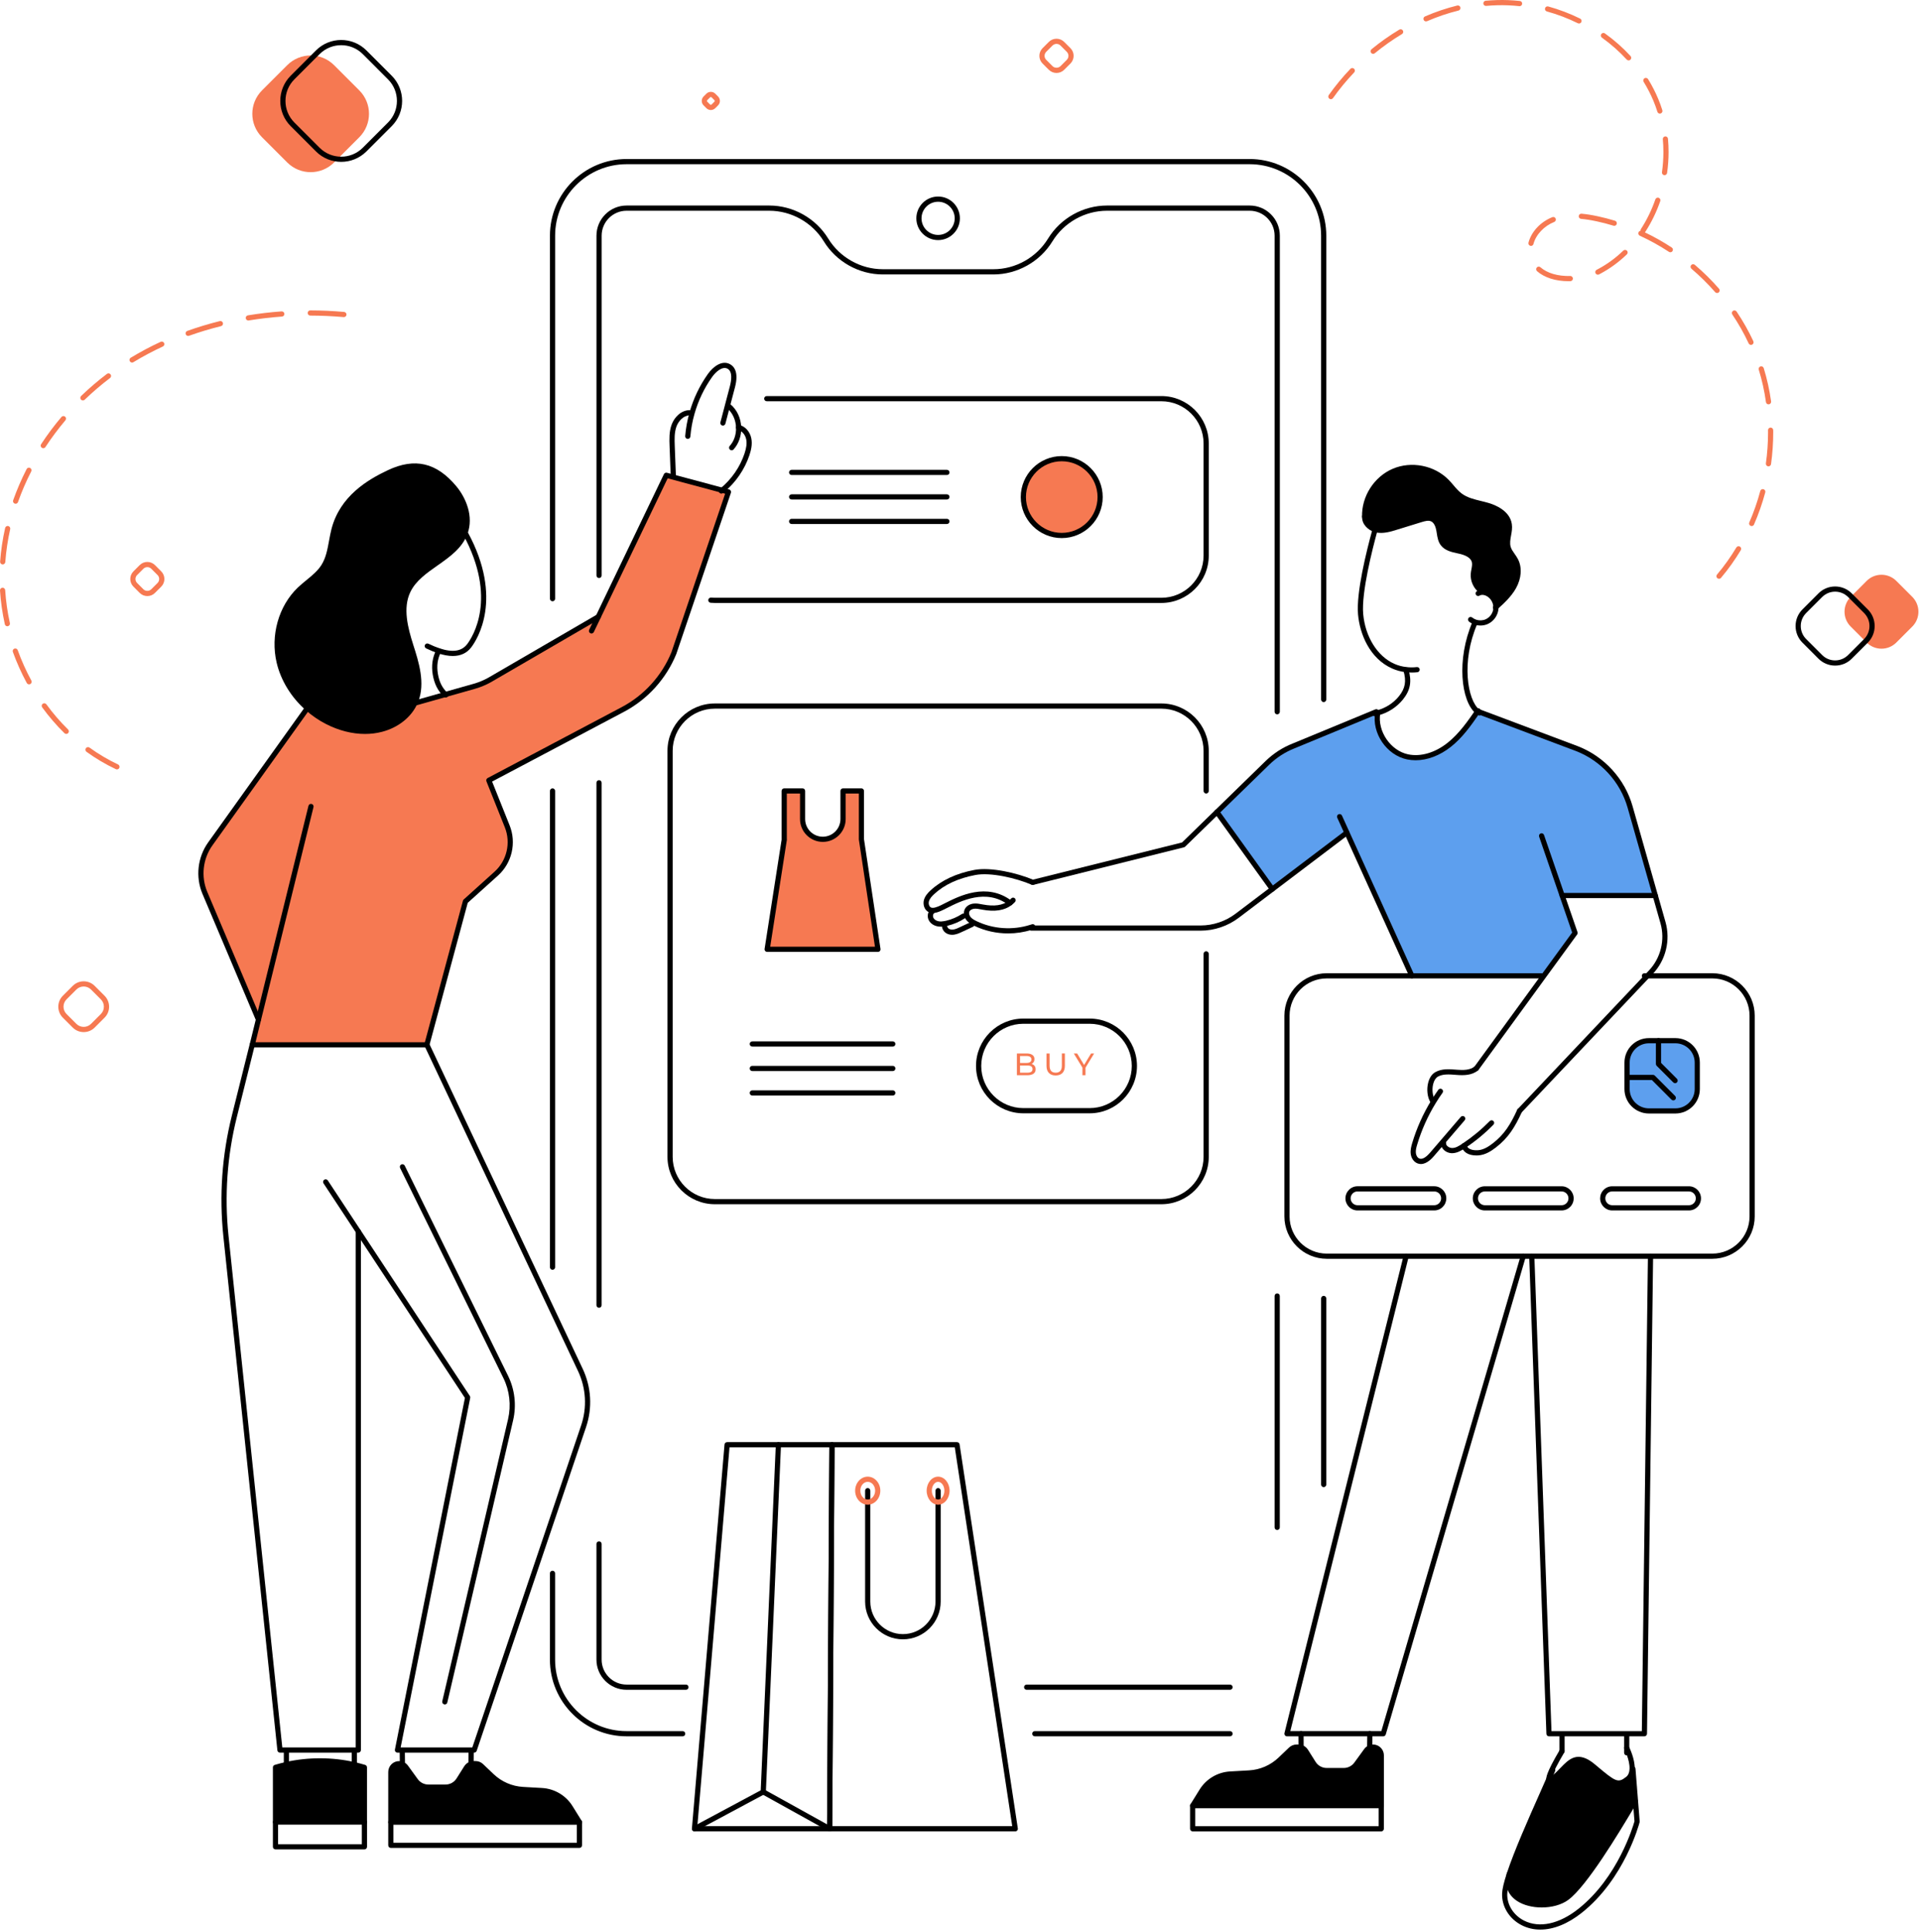 <svg width="324" height="326" viewBox="0 0 324 326" fill="none" xmlns="http://www.w3.org/2000/svg">
<path d="M75.164 117.162L80.069 115.774C80.951 115.523 81.8 115.171 82.602 114.726L100.965 104.055L112.438 80.176L113.559 80.479L121.887 82.713L122.935 82.992L113.717 110.194C112.053 114.269 109.01 117.628 105.117 119.683L82.493 131.649L85.6 139.419C86.713 142.195 85.977 145.372 83.755 147.375L78.547 152.069L72.032 176.264H42.564L43.612 171.999L34.572 150.632C33.419 147.905 33.767 144.773 35.49 142.365L51.867 119.469C52.875 120.367 53.996 121.136 55.194 121.751C58.002 123.192 61.312 123.835 64.363 123.042C66.791 122.411 69.049 120.788 70.045 118.494L70.207 118.562L75.164 117.162Z" fill="#F67952"/>
<path d="M96.243 304.932L97.785 307.416H65.958V298.947C65.958 298.174 66.585 297.547 67.358 297.547C67.536 297.547 67.71 297.579 67.872 297.64C68.119 297.741 68.333 297.903 68.495 298.121L70.154 300.416C70.652 301.096 71.449 301.5 72.295 301.5H75.184C76.091 301.5 76.936 301.039 77.418 300.27L78.725 298.202C78.911 297.911 79.19 297.696 79.514 297.603C79.64 297.567 79.769 297.547 79.907 297.547H80.259C80.619 297.547 80.963 297.688 81.222 297.935L83.01 299.639C84.431 300.99 86.288 301.796 88.243 301.905L91.452 302.087C93.414 302.2 95.203 303.261 96.243 304.932Z" fill="black"/>
<path d="M51.867 119.473C49.544 117.425 47.812 114.71 47.108 111.699C46.097 107.377 47.347 102.521 50.552 99.45C51.912 98.147 53.599 97.147 54.611 95.557C55.764 93.732 55.821 91.45 56.359 89.366C57.605 84.538 61.357 81.738 65.65 79.722C70.013 77.675 73.444 78.472 76.649 82.304C78.377 84.368 79.437 87.31 78.462 89.952C78.458 89.965 78.454 89.973 78.45 89.985C76.827 94.299 70.87 95.533 68.855 99.681C67.471 102.533 68.353 105.921 69.317 108.939C70.284 111.958 71.307 115.26 70.162 118.218C70.126 118.311 70.089 118.405 70.041 118.494C69.045 120.788 66.791 122.411 64.359 123.042C61.308 123.835 57.998 123.196 55.19 121.751C53.996 121.14 52.875 120.367 51.867 119.473Z" fill="black"/>
<path d="M48.331 297.692C49.897 297.344 51.811 297.073 53.996 297.073C56.213 297.073 58.152 297.352 59.73 297.708C60.382 297.858 60.972 298.02 61.498 298.174C61.498 301.524 61.498 304.05 61.498 307.4H46.489V298.174C47.036 298.012 47.651 297.846 48.331 297.692Z" fill="black"/>
<path d="M70.207 118.999C70.016 118.999 69.843 118.874 69.786 118.679C69.721 118.449 69.855 118.206 70.089 118.141L79.951 115.353C80.801 115.11 81.618 114.77 82.391 114.341L100.747 103.674C100.957 103.553 101.224 103.626 101.346 103.832C101.467 104.043 101.394 104.31 101.188 104.431L82.824 115.102C81.991 115.568 81.104 115.932 80.194 116.195L70.332 118.983C70.284 118.995 70.243 118.999 70.207 118.999Z" fill="black"/>
<path d="M72.032 176.701H42.564C42.43 176.701 42.301 176.64 42.22 176.535C42.139 176.43 42.107 176.292 42.139 176.162L52.053 135.951C52.11 135.716 52.349 135.574 52.583 135.631C52.818 135.688 52.96 135.926 52.903 136.161L43.122 175.831H71.696L78.122 151.959C78.142 151.878 78.191 151.806 78.251 151.749L83.46 147.055C85.535 145.185 86.231 142.183 85.192 139.585L82.084 131.815C82.003 131.609 82.088 131.37 82.286 131.265L104.911 119.299C108.703 117.296 111.685 114.002 113.308 110.032L122.364 83.299L112.668 80.698L100.209 106.629C100.103 106.847 99.844 106.936 99.626 106.835C99.407 106.73 99.318 106.471 99.42 106.252L112.037 79.993C112.13 79.803 112.341 79.706 112.547 79.759L123.044 82.575C123.161 82.608 123.259 82.684 123.315 82.79C123.372 82.895 123.384 83.02 123.344 83.138L114.125 110.339C112.413 114.528 109.289 117.975 105.32 120.076L83.043 131.856L86.005 139.261C87.178 142.195 86.393 145.59 84.046 147.706L78.931 152.311L72.448 176.385C72.404 176.571 72.23 176.701 72.032 176.701Z" fill="black"/>
<path d="M43.612 172.44C43.442 172.44 43.28 172.338 43.207 172.173L34.167 150.806C32.965 147.957 33.334 144.627 35.13 142.114L51.564 119.141C51.701 118.943 51.977 118.894 52.175 119.032C52.373 119.169 52.422 119.444 52.284 119.643L52.227 119.724L35.846 142.624C34.224 144.894 33.892 147.897 34.977 150.466L44.017 171.833C44.11 172.055 44.009 172.31 43.786 172.407C43.729 172.428 43.669 172.44 43.612 172.44Z" fill="black"/>
<path d="M60.462 295.685H47.242C47.019 295.685 46.829 295.515 46.809 295.293L37.692 208.572C36.975 201.742 37.457 194.895 39.124 188.218L42.139 176.159C42.2 175.924 42.438 175.782 42.669 175.839C42.904 175.9 43.045 176.134 42.989 176.369L39.974 188.428C38.331 195.004 37.858 201.75 38.562 208.479L47.638 294.807H60.029V207.755C60.029 207.512 60.224 207.306 60.466 207.306C60.709 207.306 60.903 207.492 60.903 207.735V295.248C60.903 295.487 60.705 295.685 60.462 295.685Z" fill="black"/>
<path d="M80.016 295.685H67.075C66.945 295.685 66.82 295.624 66.735 295.523C66.65 295.422 66.617 295.289 66.646 295.159L78.454 235.843L54.591 199.637C54.457 199.435 54.514 199.164 54.716 199.03C54.919 198.897 55.19 198.953 55.323 199.156L79.284 235.511C79.348 235.608 79.368 235.726 79.348 235.839L67.609 294.807H79.704L98.064 240.489C99.092 237.454 98.902 234.188 97.534 231.29L71.639 176.45C71.538 176.231 71.631 175.972 71.85 175.867C72.068 175.766 72.327 175.859 72.433 176.078L98.327 230.918C99.792 234.022 99.994 237.522 98.894 240.772L80.437 295.386C80.372 295.564 80.206 295.685 80.016 295.685Z" fill="black"/>
<path d="M76.406 110.671C75.658 110.671 74.82 110.518 73.889 110.206C73.274 110 72.627 109.728 71.914 109.389C71.696 109.283 71.603 109.024 71.708 108.806C71.813 108.587 72.076 108.498 72.291 108.599C72.971 108.927 73.586 109.182 74.168 109.376C76.39 110.117 77.92 109.882 78.842 108.66C79.749 107.462 83.982 100.935 78.187 90.24C78.073 90.029 78.15 89.762 78.365 89.649C78.575 89.531 78.842 89.612 78.956 89.827C85.005 100.996 80.501 107.916 79.538 109.19C78.794 110.178 77.746 110.671 76.406 110.671Z" fill="black"/>
<path d="M61.591 123.823C59.426 123.823 57.16 123.252 54.995 122.139C53.777 121.516 52.628 120.727 51.58 119.796C49.127 117.631 47.388 114.787 46.683 111.796C45.607 107.207 47.011 102.238 50.252 99.13C50.718 98.685 51.22 98.276 51.705 97.876C52.685 97.074 53.607 96.322 54.242 95.318C54.999 94.12 55.254 92.712 55.529 91.219C55.647 90.571 55.772 89.9 55.938 89.248C57.375 83.684 62.065 80.916 65.468 79.318C70.008 77.185 73.671 78.043 76.989 82.017C78.624 83.971 79.975 87.12 78.879 90.094C77.976 92.494 75.872 93.966 73.841 95.395C71.955 96.718 70.178 97.969 69.256 99.862C67.941 102.574 68.819 105.896 69.741 108.798C70.656 111.659 71.797 115.22 70.579 118.368C70.534 118.477 70.494 118.578 70.441 118.684C69.458 120.954 67.224 122.746 64.481 123.459C63.546 123.706 62.579 123.823 61.591 123.823ZM69.976 79.063C68.693 79.063 67.325 79.415 65.836 80.115C60.685 82.535 57.808 85.509 56.784 89.471C56.626 90.09 56.505 90.745 56.387 91.381C56.112 92.89 55.829 94.448 54.979 95.787C54.267 96.909 53.247 97.746 52.256 98.555C51.782 98.944 51.292 99.345 50.851 99.765C47.829 102.659 46.526 107.304 47.529 111.598C48.189 114.418 49.832 117.097 52.15 119.145C53.142 120.027 54.23 120.776 55.384 121.362C58.354 122.884 61.498 123.329 64.246 122.617C66.731 121.969 68.746 120.363 69.636 118.319C69.685 118.218 69.717 118.141 69.749 118.056C70.854 115.199 69.814 111.942 68.891 109.069C67.916 106.005 66.998 102.489 68.45 99.486C69.47 97.386 71.425 96.014 73.319 94.687C75.334 93.275 77.232 91.939 78.029 89.827C79.012 87.172 77.778 84.348 76.301 82.583C74.338 80.22 72.295 79.063 69.976 79.063Z" fill="black"/>
<path d="M75.237 117.676C75.14 117.676 75.043 117.644 74.962 117.575C74.937 117.555 74.917 117.534 74.897 117.514C74.889 117.51 74.869 117.486 74.861 117.482C73.877 116.535 73.299 115.378 73.031 113.848C72.768 112.322 72.971 110.898 73.634 109.611C73.703 109.461 73.857 109.36 74.031 109.36C74.274 109.36 74.468 109.554 74.468 109.797V109.801C74.468 109.87 74.452 109.939 74.419 110.004C73.833 111.137 73.663 112.347 73.897 113.702C74.132 115.058 74.618 116.033 75.472 116.859C75.476 116.859 75.496 116.883 75.52 116.903C75.702 117.061 75.731 117.344 75.577 117.526C75.48 117.619 75.358 117.676 75.237 117.676Z" fill="black"/>
<path d="M97.781 307.854H65.954C65.711 307.854 65.517 307.659 65.517 307.416V298.947C65.517 297.935 66.342 297.11 67.354 297.11C67.585 297.11 67.807 297.15 68.022 297.235C68.353 297.369 68.633 297.583 68.839 297.866L70.502 300.161C70.915 300.727 71.583 301.067 72.287 301.067H75.176C75.941 301.067 76.637 300.683 77.042 300.039L78.349 297.967C78.591 297.587 78.956 297.308 79.385 297.182C79.551 297.134 79.725 297.106 79.903 297.106H80.255C80.724 297.106 81.173 297.288 81.517 297.615L83.306 299.319C84.653 300.598 86.414 301.363 88.263 301.468L91.472 301.65C93.58 301.771 95.503 302.913 96.611 304.701L98.153 307.182C98.238 307.315 98.242 307.485 98.165 307.627C98.088 307.769 97.943 307.854 97.781 307.854ZM66.391 306.979H96.996L95.871 305.167C94.912 303.617 93.249 302.629 91.424 302.528L88.215 302.346C86.159 302.229 84.2 301.379 82.703 299.958L80.914 298.255C80.732 298.081 80.498 297.988 80.255 297.988H79.903C79.814 297.988 79.725 298 79.636 298.028C79.409 298.093 79.219 298.243 79.089 298.441L77.786 300.509C77.22 301.407 76.249 301.945 75.18 301.945H72.291C71.308 301.945 70.373 301.472 69.798 300.679L68.135 298.384C68.026 298.235 67.876 298.121 67.702 298.048C67.593 298.008 67.475 297.984 67.354 297.984C66.824 297.984 66.391 298.417 66.391 298.947V306.979Z" fill="black"/>
<path d="M97.781 311.758H65.954C65.711 311.758 65.517 311.564 65.517 311.321V307.416C65.517 307.173 65.711 306.979 65.954 306.979C66.197 306.979 66.391 307.173 66.391 307.416V310.884H97.344V307.416C97.344 307.173 97.538 306.979 97.781 306.979C98.024 306.979 98.218 307.173 98.218 307.416V311.321C98.218 311.56 98.024 311.758 97.781 311.758Z" fill="black"/>
<path d="M79.49 297.983C79.486 297.983 79.49 297.983 79.49 297.983C79.247 297.983 79.053 297.785 79.053 297.542L79.069 295.284C79.069 295.046 79.267 294.851 79.506 294.851H79.51C79.753 294.851 79.947 295.05 79.943 295.292L79.927 297.55C79.923 297.789 79.729 297.983 79.49 297.983Z" fill="black"/>
<path d="M67.908 297.983C67.669 297.983 67.475 297.793 67.471 297.55L67.443 295.292C67.439 295.05 67.633 294.851 67.876 294.851H67.88C68.119 294.851 68.313 295.041 68.317 295.284L68.345 297.542C68.349 297.785 68.155 297.983 67.912 297.983C67.912 297.983 67.912 297.983 67.908 297.983Z" fill="black"/>
<path d="M61.498 307.837C61.255 307.837 61.061 307.643 61.061 307.4V298.502C60.58 298.364 60.106 298.243 59.633 298.133C55.971 297.308 52.102 297.304 48.428 298.117C47.946 298.226 47.46 298.348 46.926 298.502V307.4C46.926 307.643 46.732 307.837 46.489 307.837C46.246 307.837 46.052 307.643 46.052 307.4V298.174C46.052 297.98 46.178 297.81 46.364 297.753C47.044 297.551 47.638 297.397 48.233 297.263C52.033 296.422 56.035 296.426 59.823 297.28C60.418 297.417 61.009 297.571 61.62 297.753C61.806 297.81 61.931 297.98 61.931 298.174V307.4C61.935 307.643 61.737 307.837 61.498 307.837Z" fill="black"/>
<path d="M61.498 312.009H46.489C46.246 312.009 46.052 311.815 46.052 311.572V307.4C46.052 307.157 46.246 306.963 46.489 306.963H61.498C61.741 306.963 61.935 307.157 61.935 307.4V311.572C61.935 311.815 61.737 312.009 61.498 312.009ZM46.926 311.135H61.061V307.837H46.926V311.135Z" fill="black"/>
<path d="M48.33 298.226C48.087 298.226 47.893 298.032 47.893 297.789V295.458C47.893 295.216 48.087 295.021 48.33 295.021C48.573 295.021 48.767 295.216 48.767 295.458V297.789C48.767 298.032 48.573 298.226 48.33 298.226Z" fill="black"/>
<path d="M59.795 297.862C59.552 297.862 59.358 297.668 59.358 297.425V295.462C59.358 295.22 59.552 295.025 59.795 295.025C60.038 295.025 60.232 295.22 60.232 295.462V297.425C60.232 297.664 60.038 297.862 59.795 297.862Z" fill="black"/>
<path d="M75.063 287.555C75.03 287.555 74.998 287.551 74.962 287.543C74.727 287.487 74.581 287.252 74.634 287.017L85.738 239.416C86.28 237.085 85.997 234.621 84.941 232.48L67.516 197.043C67.41 196.825 67.499 196.566 67.714 196.457C67.933 196.351 68.191 196.441 68.301 196.655L85.726 232.092C86.871 234.414 87.178 237.085 86.588 239.614L75.484 287.215C75.439 287.422 75.261 287.555 75.063 287.555Z" fill="black"/>
<path d="M113.619 80.673C113.385 80.673 113.19 80.487 113.182 80.252C113.118 78.601 113.053 76.946 112.992 75.295C112.948 74.126 112.895 72.802 113.356 71.593C113.802 70.415 114.906 69.213 116.375 69.193C116.61 69.189 116.816 69.383 116.82 69.626C116.824 69.869 116.63 70.067 116.387 70.071C115.339 70.087 114.506 71.03 114.174 71.904C113.777 72.952 113.822 74.126 113.866 75.267C113.927 76.918 113.992 78.573 114.056 80.224C114.065 80.467 113.878 80.669 113.636 80.677C113.632 80.673 113.627 80.673 113.619 80.673Z" fill="black"/>
<path d="M116.064 74.045C116.051 74.045 116.039 74.045 116.027 74.045C115.788 74.025 115.606 73.814 115.627 73.571C115.736 72.24 115.979 70.909 116.343 69.622C117.006 67.263 118.059 65.061 119.471 63.074C120.341 61.856 121.838 60.703 123.194 61.444C123.934 61.848 124.679 62.852 124.023 65.349L122.413 71.475C122.352 71.71 122.113 71.847 121.879 71.787C121.644 71.726 121.506 71.487 121.567 71.253L123.178 65.126C123.408 64.244 123.663 62.694 122.777 62.208C121.862 61.706 120.717 62.831 120.187 63.576C118.831 65.478 117.824 67.59 117.189 69.852C116.836 71.087 116.606 72.361 116.501 73.636C116.48 73.871 116.29 74.045 116.064 74.045Z" fill="black"/>
<path d="M123.465 75.967C123.36 75.967 123.255 75.931 123.17 75.854C122.992 75.692 122.979 75.413 123.141 75.235C123.858 74.45 124.246 73.321 124.206 72.139C124.161 70.824 123.611 69.63 122.692 68.865C122.506 68.712 122.482 68.436 122.635 68.25C122.789 68.064 123.064 68.04 123.251 68.194C124.363 69.116 125.031 70.545 125.08 72.111C125.128 73.519 124.655 74.871 123.789 75.826C123.704 75.923 123.586 75.967 123.465 75.967Z" fill="black"/>
<path d="M121.729 83.275C121.599 83.275 121.47 83.215 121.381 83.105C121.235 82.915 121.268 82.64 121.462 82.49C121.502 82.458 121.543 82.425 121.579 82.393C123.445 80.864 124.873 78.792 125.63 76.534C125.97 75.518 126.059 74.765 125.917 74.102C125.751 73.316 125.193 72.681 124.558 72.552C124.554 72.552 124.549 72.552 124.545 72.547C124.343 72.511 124.189 72.333 124.189 72.119C124.189 71.843 124.436 71.629 124.728 71.694H124.732C125.715 71.892 126.536 72.786 126.775 73.919C126.998 74.975 126.723 76.02 126.46 76.809C125.65 79.221 124.121 81.434 122.162 83.045C122.093 83.101 122.045 83.142 121.996 83.182C121.915 83.247 121.822 83.275 121.729 83.275Z" fill="black"/>
<path d="M279.869 175.576H282.726C284.757 175.576 286.412 177.227 286.412 179.263V183.738C286.412 185.774 284.761 187.425 282.726 187.425H278.25C276.215 187.425 274.564 185.778 274.564 183.738V179.263C274.564 177.231 276.211 175.576 278.25 175.576H279.869Z" fill="#5D9FEE"/>
<path d="M275.551 298.425L275.976 303.791L275.923 303.795C274.527 306.049 267.935 317.557 264.386 320.176C261.185 322.539 253.379 321.535 254.706 316.133C256.252 311.427 259.684 304.029 261.392 300.108C261.428 300.363 261.707 300.327 262.334 299.821C264.52 298.065 265.543 295.22 268.874 298.016C272.208 300.816 272.945 301.516 274.697 300.12C275.211 299.712 275.409 299.097 275.429 298.425H275.551Z" fill="black"/>
<path d="M249.535 120.193L249.571 120.088L266.106 126.3C270.476 127.999 273.799 131.641 275.078 136.149L279.322 151.078H263.605L265.782 157.394L260.388 164.796L260.149 164.622H238.241L227.282 140.471L214.697 149.997L205.353 136.995L213.872 128.695C215.142 127.461 216.648 126.486 218.295 125.838L231.875 120.234L231.936 120.388C232.118 120.355 232.3 120.315 232.482 120.262C231.924 123.52 234.295 127.012 237.537 127.688C240.001 128.198 242.591 127.214 244.562 125.644C246.492 124.111 247.932 122.067 249.333 120.04C249.401 120.096 249.47 120.145 249.535 120.193Z" fill="#5D9FEE"/>
<path d="M251.085 100.174C250.745 99.984 250.336 99.883 249.96 99.932L249.968 99.709C249.057 99.066 248.527 97.916 248.62 96.804C248.677 96.103 248.964 95.399 248.79 94.716C248.523 93.692 247.358 93.21 246.326 92.984C245.29 92.757 244.125 92.567 243.489 91.725C243.012 91.094 242.955 90.252 242.817 89.471C242.68 88.69 242.36 87.84 241.628 87.533C241.041 87.29 240.373 87.476 239.766 87.662C238.374 88.091 236.982 88.52 235.594 88.949C234.518 89.285 233.389 89.617 232.284 89.39C232.211 89.374 232.134 89.358 232.061 89.338C231.09 89.046 230.236 88.172 230.293 87.185H230.289C230.192 83.959 232.227 80.771 235.194 79.5C238.164 78.229 241.879 78.954 244.145 81.256C244.91 82.033 245.525 82.972 246.403 83.624C247.75 84.627 249.511 84.817 251.121 85.295C252.732 85.772 254.431 86.808 254.686 88.467C254.889 89.766 254.136 91.106 254.5 92.368C254.731 93.178 255.378 93.789 255.763 94.537C256.479 95.925 256.2 97.657 255.443 99.021C254.703 100.352 253.569 101.405 252.44 102.424C252.42 101.506 251.89 100.616 251.085 100.174Z" fill="black"/>
<path d="M219.144 294.755C219.282 294.755 219.412 294.775 219.537 294.811C219.865 294.904 220.144 295.119 220.33 295.406L221.637 297.482C222.119 298.247 222.964 298.712 223.871 298.712H226.76C227.606 298.712 228.399 298.307 228.897 297.62L230.56 295.329C230.718 295.111 230.936 294.945 231.179 294.852C231.341 294.787 231.515 294.755 231.693 294.755C232.466 294.755 233.093 295.382 233.093 296.155V304.624H201.266L202.808 302.14C203.848 300.468 205.637 299.404 207.603 299.295L210.812 299.113C212.771 298.999 214.624 298.194 216.045 296.847L217.829 295.143C218.088 294.896 218.436 294.755 218.796 294.755H219.144Z" fill="black"/>
<path d="M256.422 187.858C256.313 187.858 256.208 187.817 256.123 187.736C255.949 187.57 255.941 187.295 256.107 187.117L278.258 163.727C280.253 161.623 281.002 158.576 280.209 155.78L274.661 136.271C273.426 131.925 270.169 128.347 265.948 126.709L249.422 120.497C249.195 120.412 249.065 120.153 249.15 119.926C249.235 119.7 249.47 119.578 249.697 119.663L249.729 119.675L266.264 125.891C270.743 127.631 274.195 131.419 275.502 136.028L281.05 155.537C281.928 158.629 281.103 161.996 278.893 164.322L278.327 164.921L256.742 187.712C256.653 187.809 256.54 187.858 256.422 187.858Z" fill="black"/>
<path d="M249.13 180.695C249.013 180.695 248.9 180.651 248.815 180.562C248.661 180.4 248.653 180.149 248.794 179.979L265.301 157.326L259.729 141.155C259.652 140.929 259.773 140.678 260 140.601C260.23 140.52 260.477 140.641 260.554 140.872L266.203 157.257C266.248 157.39 266.227 157.54 266.142 157.657L249.486 180.517C249.47 180.537 249.454 180.558 249.434 180.578C249.349 180.655 249.24 180.695 249.13 180.695Z" fill="black"/>
<path d="M279.326 151.519H263.609C263.366 151.519 263.172 151.324 263.172 151.082C263.172 150.839 263.366 150.645 263.609 150.645H279.326C279.569 150.645 279.763 150.839 279.763 151.082C279.763 151.32 279.569 151.519 279.326 151.519Z" fill="black"/>
<path d="M174.275 149.301C174.081 149.301 173.903 149.167 173.85 148.969C173.793 148.735 173.935 148.496 174.17 148.439L199.469 142.13L213.572 128.388C214.899 127.101 216.437 126.106 218.141 125.434L232.086 119.675C232.308 119.582 232.567 119.688 232.656 119.91C232.749 120.133 232.644 120.388 232.421 120.481L232.045 120.638L218.465 126.247C216.862 126.878 215.421 127.809 214.179 129.015L199.991 142.839C199.935 142.891 199.866 142.932 199.793 142.948L174.38 149.285C174.348 149.297 174.311 149.301 174.275 149.301Z" fill="black"/>
<path d="M202.585 157.01H174.004C173.761 157.01 173.567 156.816 173.567 156.573C173.567 156.33 173.761 156.136 174.004 156.136H202.585C204.71 156.136 206.81 155.432 208.502 154.149L227.023 140.127C227.218 139.982 227.489 140.018 227.634 140.212C227.78 140.407 227.744 140.678 227.549 140.823L209.028 154.845C207.187 156.241 204.896 157.01 202.585 157.01Z" fill="black"/>
<path d="M238.245 165.063C238.079 165.063 237.921 164.966 237.848 164.808L225.66 137.954C225.558 137.736 225.655 137.477 225.878 137.376C226.101 137.274 226.356 137.376 226.457 137.594L238.645 164.448C238.746 164.666 238.649 164.925 238.427 165.026C238.37 165.051 238.305 165.063 238.245 165.063Z" fill="black"/>
<path d="M288.957 212.368H223.891C219.95 212.368 216.741 209.159 216.741 205.218V171.343C216.741 167.402 219.95 164.193 223.891 164.193H260.157C260.4 164.193 260.594 164.387 260.594 164.63C260.594 164.873 260.4 165.067 260.157 165.067H223.891C220.431 165.067 217.615 167.883 217.615 171.343V205.218C217.615 208.678 220.431 211.494 223.891 211.494H288.957C292.417 211.494 295.234 208.678 295.234 205.218V171.343C295.234 167.883 292.417 165.067 288.957 165.067H277.493C277.25 165.067 277.056 164.873 277.056 164.63C277.056 164.387 277.25 164.193 277.493 164.193H288.957C292.899 164.193 296.108 167.402 296.108 171.343V205.218C296.108 209.159 292.899 212.368 288.957 212.368Z" fill="black"/>
<path d="M277.493 292.93H261.392C261.157 292.93 260.963 292.743 260.955 292.509L258.049 211.948C258.041 211.705 258.227 211.503 258.47 211.494C258.709 211.486 258.915 211.673 258.923 211.915L261.812 292.056H277.06L278.088 211.927C278.092 211.689 278.286 211.494 278.525 211.494H278.529C278.772 211.499 278.962 211.697 278.962 211.936L277.93 292.497C277.926 292.735 277.732 292.93 277.493 292.93Z" fill="black"/>
<path d="M233.429 292.93H217.178C217.044 292.93 216.915 292.869 216.834 292.76C216.753 292.654 216.72 292.517 216.753 292.383L236.861 211.822C236.921 211.588 237.156 211.446 237.391 211.503C237.625 211.559 237.767 211.798 237.71 212.033L217.74 292.047H233.105L256.629 211.802C256.697 211.571 256.94 211.438 257.171 211.507C257.402 211.575 257.535 211.818 257.466 212.049L233.85 292.61C233.793 292.8 233.623 292.93 233.429 292.93Z" fill="black"/>
<path d="M233.089 305.061H201.262C201.104 305.061 200.959 304.976 200.882 304.839C200.805 304.701 200.809 304.531 200.894 304.394L202.436 301.909C203.548 300.116 205.475 298.975 207.579 298.858L210.788 298.676C212.637 298.571 214.402 297.806 215.745 296.527L217.53 294.823C217.874 294.496 218.327 294.313 218.8 294.313H219.148C219.322 294.313 219.5 294.338 219.666 294.39C220.091 294.512 220.459 294.791 220.702 295.167L222.009 297.243C222.414 297.887 223.114 298.271 223.875 298.271H226.764C227.468 298.271 228.132 297.931 228.545 297.361L230.212 295.07C230.414 294.787 230.698 294.568 231.025 294.439C231.232 294.354 231.458 294.309 231.697 294.309C232.709 294.309 233.534 295.135 233.534 296.147V304.616C233.526 304.867 233.332 305.061 233.089 305.061ZM202.047 304.187H232.652V296.155C232.652 295.625 232.219 295.192 231.689 295.192C231.568 295.192 231.45 295.212 231.345 295.256C231.167 295.325 231.017 295.443 230.916 295.588L229.249 297.879C228.674 298.676 227.743 299.149 226.76 299.149H223.871C222.807 299.149 221.835 298.611 221.265 297.713L219.958 295.637C219.832 295.443 219.638 295.293 219.411 295.228C219.322 295.2 219.233 295.188 219.14 295.188H218.792C218.545 295.188 218.307 295.281 218.129 295.455L216.344 297.158C214.847 298.583 212.892 299.428 210.832 299.546L207.623 299.728C205.802 299.829 204.139 300.816 203.172 302.37L202.047 304.187Z" fill="black"/>
<path d="M233.089 308.967H201.262C201.019 308.967 200.825 308.772 200.825 308.529V304.624C200.825 304.382 201.019 304.187 201.262 304.187C201.505 304.187 201.699 304.382 201.699 304.624V308.092H232.652V304.624C232.652 304.382 232.846 304.187 233.089 304.187C233.332 304.187 233.526 304.382 233.526 304.624V308.529C233.526 308.768 233.332 308.967 233.089 308.967Z" fill="black"/>
<path d="M219.557 295.192C219.318 295.192 219.12 294.997 219.12 294.759L219.108 292.492C219.108 292.25 219.302 292.055 219.541 292.051C219.776 292.039 219.978 292.246 219.982 292.488L219.994 294.75C219.994 294.993 219.8 295.192 219.557 295.192Z" fill="black"/>
<path d="M231.135 295.192H231.131C230.888 295.187 230.698 294.989 230.698 294.75L230.726 292.484C230.73 292.242 230.92 292.035 231.167 292.051C231.41 292.055 231.6 292.254 231.6 292.492L231.572 294.759C231.572 295.001 231.373 295.192 231.135 295.192Z" fill="black"/>
<path d="M214.701 150.438C214.564 150.438 214.43 150.373 214.345 150.256L205.001 137.254C204.86 137.06 204.904 136.785 205.102 136.643C205.301 136.501 205.572 136.546 205.713 136.744L215.057 149.746C215.199 149.94 215.154 150.216 214.956 150.357C214.879 150.414 214.79 150.438 214.701 150.438Z" fill="black"/>
<path d="M263.593 295.875C263.35 295.875 263.156 295.681 263.156 295.438V292.804C263.156 292.561 263.35 292.367 263.593 292.367C263.836 292.367 264.03 292.561 264.03 292.804V295.438C264.03 295.681 263.832 295.875 263.593 295.875Z" fill="black"/>
<path d="M274.507 296.151C274.264 296.151 274.07 295.956 274.07 295.714V292.804C274.07 292.561 274.264 292.367 274.507 292.367C274.75 292.367 274.944 292.561 274.944 292.804V295.714C274.944 295.952 274.75 296.151 274.507 296.151Z" fill="black"/>
<path d="M273.155 301.246C272.038 301.246 270.893 300.282 268.854 298.567L268.591 298.344C266.312 296.43 265.382 297.397 263.969 298.862C263.548 299.299 263.115 299.748 262.606 300.157C262.015 300.639 261.642 300.78 261.323 300.655C261.124 300.578 260.987 300.4 260.955 300.165C260.922 299.938 260.825 299.255 263.213 295.216C263.334 295.01 263.605 294.941 263.811 295.062C264.018 295.184 264.087 295.455 263.965 295.661C262.735 297.741 262.16 298.951 261.938 299.566C261.974 299.538 262.015 299.51 262.055 299.473C262.521 299.101 262.937 298.668 263.338 298.251C264.771 296.766 266.248 295.232 269.153 297.672L269.416 297.895C272.641 300.606 273.042 300.865 274.422 299.768C274.778 299.485 274.968 299.024 274.988 298.405C275.037 296.924 274.122 295.107 274.114 295.086C274.005 294.872 274.09 294.609 274.304 294.5C274.519 294.39 274.782 294.475 274.891 294.69C274.932 294.771 275.915 296.725 275.858 298.429C275.83 299.319 275.531 299.999 274.964 300.448C274.296 300.991 273.73 301.246 273.155 301.246ZM261.82 300.044H261.825H261.82Z" fill="black"/>
<path d="M259.931 325.538C258.818 325.538 257.758 325.295 256.787 324.801C254.69 323.737 253.395 321.637 253.48 319.443C253.509 318.695 253.772 317.566 254.29 315.996C255.524 312.244 257.96 306.761 259.741 302.755C260.21 301.703 260.635 300.744 260.987 299.93C261.242 299.356 261.456 298.858 261.618 298.453C261.707 298.231 261.962 298.121 262.189 298.21C262.411 298.299 262.521 298.554 262.432 298.781C262.266 299.194 262.047 299.7 261.788 300.282C261.436 301.092 261.007 302.055 260.538 303.111C258.765 307.097 256.337 312.556 255.119 316.267C254.634 317.74 254.375 318.816 254.35 319.476C254.278 321.329 255.386 323.11 257.179 324.02C259.777 325.335 263.136 324.603 266.401 322.001C273.034 316.716 275.575 308.125 275.818 307.267L275.118 298.457C275.098 298.214 275.28 298.004 275.519 297.988C275.765 297.968 275.972 298.15 275.988 298.388L276.696 307.275C276.7 307.324 276.696 307.372 276.684 307.421C276.583 307.809 274.126 316.967 266.948 322.685C264.584 324.566 262.152 325.538 259.931 325.538Z" fill="black"/>
<path d="M260.161 321.806C258.628 321.806 257.098 321.438 255.985 320.698C254.407 319.646 253.8 317.986 254.282 316.024C254.338 315.789 254.577 315.647 254.812 315.704C255.046 315.761 255.188 316 255.131 316.234C254.739 317.833 255.204 319.124 256.471 319.969C258.486 321.313 262.205 321.24 264.127 319.824C267.142 317.602 272.475 308.695 274.75 304.895C275.094 304.321 275.369 303.864 275.551 303.564C275.676 303.358 275.947 303.297 276.154 303.422C276.36 303.548 276.421 303.819 276.295 304.025C276.113 304.321 275.842 304.774 275.498 305.345C273.196 309.193 267.797 318.201 264.645 320.528C263.492 321.378 261.825 321.806 260.161 321.806Z" fill="black"/>
<path d="M241.757 186.162C241.612 186.162 241.466 186.089 241.385 185.956C240.863 185.114 240.713 183.783 241.009 182.646C241.223 181.808 241.644 181.197 242.223 180.873C243.299 180.266 244.578 180.371 245.707 180.46L245.856 180.473C246.909 180.558 248.086 180.554 248.839 179.918C249.021 179.76 249.3 179.785 249.454 179.971C249.612 180.157 249.588 180.432 249.401 180.586C248.406 181.428 247.014 181.444 245.784 181.347L245.634 181.335C244.582 181.25 243.489 181.165 242.647 181.638C242.287 181.84 242.004 182.277 241.854 182.868C241.62 183.779 241.733 184.859 242.13 185.503C242.255 185.709 242.194 185.976 241.988 186.106C241.915 186.142 241.838 186.162 241.757 186.162Z" fill="black"/>
<path d="M239.782 196.38C239.6 196.38 239.41 196.348 239.22 196.279C238.601 196.048 238.14 195.405 238.055 194.644C237.982 194.009 238.148 193.39 238.305 192.859C239.062 190.322 240.155 187.882 241.559 185.6C241.927 184.997 242.32 184.41 242.716 183.856C242.858 183.661 243.129 183.613 243.327 183.754C243.526 183.896 243.57 184.167 243.428 184.366C243.04 184.904 242.664 185.474 242.308 186.057C240.944 188.271 239.884 190.646 239.147 193.11C239.005 193.58 238.872 194.074 238.929 194.543C238.969 194.903 239.171 195.324 239.532 195.457C240.005 195.631 240.612 195.292 241.344 194.442L243.101 192.398C244.238 191.075 245.371 189.756 246.504 188.432C246.662 188.25 246.937 188.23 247.119 188.384C247.301 188.542 247.325 188.817 247.168 188.999C246.035 190.322 244.897 191.645 243.764 192.965L242.008 195.008C241.684 195.381 240.818 196.38 239.782 196.38Z" fill="black"/>
<path d="M245.023 194.555C245.019 194.555 245.015 194.555 245.011 194.555C244.472 194.547 243.918 194.304 243.562 193.912C243.267 193.592 243.125 193.195 243.153 192.795C243.169 192.556 243.384 192.37 243.623 192.39C243.865 192.406 244.043 192.617 244.027 192.859C244.011 193.058 244.116 193.22 244.209 193.317C244.408 193.531 244.727 193.673 245.023 193.677C245.63 193.701 246.233 193.313 246.751 192.969L246.828 192.916C248.466 191.824 250 190.553 251.392 189.133C251.562 188.959 251.837 188.959 252.011 189.124C252.185 189.294 252.185 189.57 252.015 189.744C250.583 191.208 249.001 192.516 247.321 193.636L247.273 193.669C247.269 193.673 247.232 193.697 247.228 193.701C246.605 194.114 245.869 194.555 245.023 194.555Z" fill="black"/>
<path d="M249.142 194.935C247.77 194.935 246.848 194.357 246.65 193.357C246.601 193.118 246.755 192.892 246.994 192.843C247.228 192.795 247.459 192.949 247.507 193.187C247.686 194.082 248.993 194.078 249.389 194.053C250.348 194.001 251.23 193.414 251.89 192.904C253.873 191.378 254.909 189.671 256.026 187.235C256.127 187.016 256.386 186.919 256.604 187.02C256.823 187.121 256.92 187.38 256.819 187.599C255.641 190.16 254.545 191.961 252.42 193.596C251.659 194.183 250.632 194.863 249.434 194.927C249.337 194.935 249.239 194.935 249.142 194.935Z" fill="black"/>
<path d="M282.726 187.858H278.25C275.976 187.858 274.126 186.008 274.126 183.734V179.259C274.126 176.984 275.976 175.135 278.25 175.135H282.726C285 175.135 286.849 176.984 286.849 179.259V183.734C286.849 186.008 285 187.858 282.726 187.858ZM278.254 176.013C276.461 176.013 275.009 177.47 275.009 179.263V183.738C275.009 185.531 276.465 186.988 278.254 186.988H282.73C284.522 186.988 285.979 185.531 285.979 183.738V179.263C285.979 177.47 284.522 176.013 282.73 176.013H278.254Z" fill="black"/>
<path d="M282.673 182.743C282.56 182.743 282.45 182.698 282.365 182.613L279.561 179.809C279.48 179.728 279.432 179.615 279.432 179.501V175.576C279.432 175.333 279.626 175.139 279.869 175.139C280.111 175.139 280.306 175.333 280.306 175.576V179.319L282.981 181.998C283.151 182.168 283.151 182.447 282.981 182.617C282.896 182.698 282.786 182.743 282.673 182.743Z" fill="black"/>
<path d="M282.374 185.648C282.26 185.648 282.151 185.604 282.062 185.519L278.756 182.209H274.806C274.564 182.209 274.369 182.014 274.369 181.772C274.369 181.529 274.564 181.335 274.806 181.335H278.938C279.055 181.335 279.165 181.379 279.25 181.464L282.681 184.9C282.851 185.07 282.851 185.349 282.681 185.519C282.596 185.604 282.483 185.648 282.374 185.648Z" fill="black"/>
<path d="M285.008 204.21H272.059C270.938 204.21 270.023 203.296 270.023 202.175C270.023 201.628 270.233 201.119 270.618 200.734C270.998 200.35 271.512 200.135 272.059 200.135H285.008C286.129 200.135 287.043 201.05 287.043 202.175C287.043 202.721 286.833 203.231 286.448 203.615C286.064 203.996 285.554 204.21 285.008 204.21ZM272.059 201.005C271.747 201.005 271.456 201.127 271.237 201.345C271.019 201.568 270.897 201.859 270.897 202.171C270.897 202.81 271.419 203.332 272.059 203.332H285.008C285.319 203.332 285.611 203.211 285.829 202.992C286.048 202.774 286.169 202.482 286.169 202.171C286.169 201.527 285.647 201.005 285.008 201.005H272.059Z" fill="black"/>
<path d="M263.516 204.21H250.575C249.45 204.21 248.535 203.296 248.535 202.175C248.535 201.624 248.75 201.115 249.138 200.73C249.515 200.346 250.028 200.135 250.579 200.135H263.52C264.641 200.135 265.556 201.05 265.556 202.175C265.556 202.721 265.345 203.231 264.961 203.615C264.576 203.996 264.062 204.21 263.516 204.21ZM250.575 201.005C250.263 201.005 249.972 201.127 249.753 201.345C249.531 201.568 249.409 201.859 249.409 202.171C249.409 202.81 249.931 203.332 250.575 203.332H263.516C263.828 203.332 264.119 203.211 264.338 202.992C264.556 202.774 264.677 202.482 264.677 202.171C264.677 201.527 264.155 201.005 263.516 201.005H250.575Z" fill="black"/>
<path d="M242.024 204.21H229.083C227.958 204.21 227.043 203.296 227.043 202.175C227.043 201.625 227.258 201.115 227.642 200.73C228.023 200.346 228.533 200.131 229.083 200.131H242.024C243.149 200.131 244.064 201.046 244.064 202.171C244.064 202.713 243.849 203.227 243.465 203.612C243.084 203.996 242.571 204.21 242.024 204.21ZM229.083 201.006C228.771 201.006 228.48 201.127 228.262 201.345C228.039 201.568 227.918 201.859 227.918 202.171C227.918 202.81 228.44 203.332 229.083 203.332H242.024C242.336 203.332 242.627 203.211 242.846 202.992C243.068 202.77 243.19 202.479 243.19 202.171C243.19 201.528 242.668 201.006 242.024 201.006H229.083Z" fill="black"/>
<path d="M238.884 128.262C238.398 128.262 237.921 128.214 237.452 128.121C233.988 127.401 231.471 123.71 232.053 120.218C232.057 120.177 232.065 120.145 232.069 120.117C232.126 119.882 232.361 119.736 232.596 119.789C232.83 119.841 232.976 120.072 232.923 120.307C232.923 120.319 232.919 120.331 232.919 120.343C232.405 123.346 234.651 126.644 237.63 127.267C239.75 127.704 242.178 126.992 244.29 125.308C246.233 123.763 247.69 121.654 248.976 119.797L249.017 119.744C249.033 119.724 249.049 119.7 249.065 119.679C249.195 119.477 249.466 119.416 249.668 119.546C249.871 119.675 249.931 119.947 249.802 120.149C249.778 120.189 249.749 120.226 249.721 120.266L249.693 120.303C248.102 122.605 246.735 124.491 244.837 125.996C242.975 127.469 240.871 128.262 238.884 128.262ZM232.591 120.234H232.6L232.494 120.21L232.591 120.234Z" fill="black"/>
<path d="M157.416 154.036C157.376 154.036 157.336 154.036 157.295 154.032C157.093 154.02 156.907 153.971 156.733 153.894C155.956 153.526 155.725 152.575 155.903 151.867C156.089 151.155 156.603 150.608 157.032 150.216C158.885 148.5 161.378 147.339 164.446 146.76C167.157 146.25 171.62 147.254 174.449 148.46C174.671 148.553 174.773 148.812 174.68 149.034C174.586 149.257 174.327 149.362 174.105 149.265C171.398 148.112 167.149 147.14 164.607 147.618C161.706 148.164 159.355 149.253 157.627 150.855C157.287 151.171 156.882 151.592 156.753 152.081C156.66 152.445 156.769 152.939 157.109 153.101C157.178 153.133 157.259 153.154 157.352 153.158C157.643 153.178 157.999 153.053 158.303 152.935C158.57 152.834 158.954 152.64 159.395 152.413C161.884 151.151 166.513 148.808 170.714 151.98C170.908 152.126 170.944 152.401 170.799 152.591C170.653 152.785 170.378 152.822 170.188 152.676C166.42 149.831 162.107 152.017 159.792 153.19C159.306 153.437 158.926 153.627 158.614 153.749C158.262 153.89 157.845 154.036 157.416 154.036Z" fill="black"/>
<path d="M170.119 157.475C168.16 157.475 166.202 157.046 164.433 156.201L164.34 156.156C164.255 156.116 164.17 156.071 164.089 156.027C163.644 155.78 163.329 155.533 163.098 155.246C162.932 155.043 162.803 154.796 162.73 154.533C162.616 154.149 162.637 153.752 162.79 153.421C163.037 152.878 163.628 152.502 164.328 152.437C164.818 152.389 165.283 152.482 165.732 152.571L165.886 152.599C167.776 152.951 169.184 152.749 170.192 151.984C170.354 151.859 170.503 151.725 170.641 151.575C170.807 151.397 171.082 151.389 171.26 151.551C171.438 151.717 171.446 151.992 171.284 152.17C171.11 152.356 170.928 152.522 170.726 152.68C169.512 153.607 167.877 153.862 165.728 153.461L165.566 153.429C165.158 153.348 164.773 153.275 164.409 153.307C164.118 153.336 163.725 153.477 163.584 153.785C163.519 153.926 163.515 154.104 163.567 154.291C163.612 154.44 163.681 154.582 163.774 154.695C163.932 154.894 164.166 155.072 164.506 155.258C164.575 155.294 164.652 155.335 164.729 155.371L164.818 155.416C167.59 156.743 170.88 156.965 173.83 156.031C173.943 155.998 174.036 155.97 174.129 155.938C174.356 155.853 174.607 155.974 174.688 156.201C174.769 156.427 174.651 156.678 174.425 156.759C174.311 156.8 174.194 156.836 174.077 156.868C172.798 157.273 171.458 157.475 170.119 157.475Z" fill="black"/>
<path d="M158.768 156.334C158.598 156.334 158.432 156.322 158.274 156.294C157.619 156.189 157.052 155.82 156.769 155.315C156.474 154.801 156.498 154.169 156.793 153.708C156.818 153.587 156.895 153.481 157.016 153.421L157.113 153.372C157.307 153.263 157.554 153.32 157.684 153.506C157.813 153.688 157.781 153.939 157.611 154.088C157.417 154.258 157.38 154.619 157.53 154.882C157.684 155.157 158.024 155.367 158.42 155.432C158.687 155.476 158.987 155.468 159.314 155.404C159.452 155.383 159.578 155.355 159.695 155.327C160.642 155.096 161.536 154.712 162.349 154.182C162.552 154.048 162.823 154.109 162.956 154.311C163.09 154.513 163.029 154.784 162.827 154.918C161.929 155.505 160.945 155.926 159.901 156.181C159.76 156.217 159.61 156.249 159.46 156.27C159.221 156.314 158.991 156.334 158.768 156.334Z" fill="black"/>
<path d="M160.682 157.706C160.294 157.706 159.938 157.609 159.642 157.419C159.116 157.079 158.853 156.456 158.999 155.897C159.059 155.663 159.298 155.521 159.533 155.586C159.768 155.646 159.905 155.885 159.845 156.12C159.796 156.306 159.913 156.553 160.112 156.682C160.33 156.82 160.634 156.864 160.974 156.8C161.301 156.739 161.621 156.593 162.005 156.411C162.612 156.124 163.228 155.841 163.839 155.553C164.057 155.452 164.316 155.545 164.421 155.764C164.522 155.982 164.429 156.241 164.211 156.346C163.6 156.63 162.989 156.917 162.382 157.2C162.034 157.362 161.601 157.569 161.135 157.658C160.982 157.69 160.828 157.706 160.682 157.706Z" fill="black"/>
<path d="M231.94 120.825C231.734 120.825 231.547 120.675 231.511 120.465C231.467 120.226 231.624 119.999 231.863 119.955C232.033 119.922 232.203 119.886 232.373 119.837C233.826 119.461 235.141 118.615 236.08 117.45C237.14 116.127 237.35 114.921 236.832 113.144C236.764 112.913 236.897 112.671 237.128 112.602C237.358 112.533 237.601 112.667 237.67 112.897C238.273 114.957 238.01 116.434 236.76 117.996C235.699 119.307 234.222 120.262 232.596 120.683C232.405 120.736 232.215 120.78 232.021 120.813C231.993 120.825 231.968 120.825 231.94 120.825Z" fill="black"/>
<path d="M249.672 120.715C249.6 120.715 249.531 120.699 249.462 120.663C249.409 120.635 249.353 120.598 249.3 120.566L249.231 120.517C249.167 120.469 249.102 120.424 249.041 120.367C246.536 118.308 245.755 111.258 248.479 104.921C248.576 104.699 248.835 104.598 249.053 104.691C249.276 104.788 249.377 105.043 249.284 105.265C246.536 111.655 247.641 118.081 249.612 119.7C249.664 119.748 249.709 119.781 249.753 119.813L249.798 119.845C249.806 119.849 249.847 119.874 249.883 119.894C250.093 120.011 250.174 120.274 250.057 120.489C249.976 120.635 249.826 120.715 249.672 120.715Z" fill="black"/>
<path d="M238.224 113.464C237.881 113.464 237.537 113.444 237.201 113.399C236.42 113.314 235.659 113.104 234.939 112.788C231.131 111.105 229.459 106.961 229.168 103.647C228.852 100.005 230.556 93.101 231.6 89.309C231.665 89.075 231.904 88.941 232.138 89.006C232.373 89.071 232.507 89.309 232.442 89.544C231.612 92.551 229.722 99.936 230.038 103.574C230.378 107.426 232.438 110.732 235.291 111.991C235.926 112.274 236.602 112.456 237.302 112.533C237.889 112.61 238.483 112.614 239.086 112.541C239.321 112.513 239.544 112.683 239.572 112.926C239.6 113.164 239.43 113.383 239.188 113.411C238.868 113.448 238.544 113.464 238.224 113.464Z" fill="black"/>
<path d="M249.83 105.532C249.486 105.532 249.142 105.476 248.811 105.366C248.454 105.241 248.147 105.075 247.888 104.86C247.702 104.707 247.673 104.432 247.827 104.245C247.981 104.059 248.256 104.031 248.442 104.185C248.62 104.33 248.839 104.452 249.094 104.541C249.632 104.723 250.227 104.699 250.725 104.472C251.461 104.136 251.979 103.371 252.007 102.566V102.493C252.007 102.485 252.003 102.445 252.003 102.437C251.987 101.664 251.542 100.927 250.874 100.563C250.591 100.405 250.284 100.336 250.016 100.369C249.883 100.385 249.77 100.421 249.681 100.482C249.478 100.616 249.207 100.559 249.074 100.357C248.94 100.154 248.997 99.883 249.199 99.749C249.409 99.612 249.648 99.527 249.911 99.499C250.348 99.442 250.858 99.547 251.295 99.794C252.222 100.304 252.841 101.32 252.873 102.388C252.882 102.441 252.882 102.493 252.877 102.55C252.877 102.554 252.877 102.594 252.877 102.598C252.833 103.727 252.113 104.8 251.081 105.269C250.696 105.443 250.267 105.532 249.83 105.532Z" fill="black"/>
<path d="M249.972 100.146C249.883 100.146 249.798 100.122 249.721 100.065C248.685 99.329 248.082 98.034 248.191 96.767C248.212 96.512 248.26 96.265 248.305 96.027C248.386 95.598 248.463 95.189 248.373 94.829C248.159 94.003 247.091 93.607 246.237 93.416L245.994 93.364C244.978 93.145 243.829 92.898 243.141 91.992C242.68 91.385 242.562 90.657 242.453 89.953C242.433 89.819 242.409 89.681 242.388 89.552C242.283 88.949 242.036 88.18 241.462 87.941C241.029 87.763 240.495 87.901 239.896 88.083C238.504 88.512 237.112 88.941 235.724 89.37C234.708 89.686 233.445 90.078 232.199 89.823C232.102 89.803 232.025 89.783 231.948 89.762C230.851 89.43 229.787 88.435 229.86 87.164C229.86 87.136 229.864 87.079 229.868 87.023C229.892 86.784 230.099 86.606 230.346 86.626C230.584 86.65 230.762 86.861 230.742 87.104C230.738 87.136 230.734 87.164 230.734 87.193C230.685 88.026 231.45 88.702 232.191 88.925C232.248 88.941 232.308 88.953 232.373 88.969C233.401 89.184 234.497 88.84 235.469 88.54C236.857 88.115 238.249 87.686 239.641 87.253C240.199 87.084 241.041 86.825 241.802 87.14C242.546 87.452 243.052 88.237 243.254 89.406C243.279 89.544 243.303 89.681 243.323 89.823C243.42 90.446 243.513 91.037 243.845 91.47C244.335 92.118 245.274 92.32 246.184 92.514L246.431 92.567C248.001 92.911 248.968 93.619 249.227 94.614C249.369 95.165 249.268 95.691 249.171 96.197C249.126 96.423 249.086 96.638 249.07 96.848C248.989 97.799 249.454 98.807 250.231 99.361C250.429 99.503 250.474 99.774 250.336 99.972C250.243 100.081 250.105 100.146 249.972 100.146Z" fill="black"/>
<path d="M252.355 102.926C252.242 102.926 252.133 102.886 252.052 102.805C251.882 102.635 251.87 102.368 252.04 102.198C252.06 102.178 252.084 102.153 252.109 102.133C252.113 102.129 252.141 102.105 252.145 102.097C253.116 101.218 254.326 100.122 255.059 98.803C255.662 97.714 256.062 96.075 255.37 94.732C255.233 94.465 255.055 94.214 254.868 93.947C254.557 93.505 254.237 93.048 254.075 92.486C253.853 91.713 253.99 90.944 254.124 90.203C254.229 89.617 254.33 89.062 254.249 88.532C253.97 86.731 251.684 85.918 250.992 85.712C250.579 85.59 250.146 85.481 249.725 85.38C248.487 85.076 247.204 84.765 246.14 83.972C245.537 83.526 245.059 82.964 244.598 82.418C244.339 82.114 244.096 81.827 243.829 81.56C241.672 79.371 238.188 78.687 235.359 79.901C232.579 81.09 230.629 84.146 230.722 87.168C230.73 87.411 230.54 87.609 230.297 87.618C230.293 87.618 230.289 87.618 230.285 87.618C230.05 87.618 229.856 87.431 229.848 87.193C229.743 83.769 231.867 80.439 235.015 79.091C238.168 77.74 242.049 78.504 244.452 80.941C244.74 81.232 245.007 81.544 245.262 81.847C245.711 82.377 246.14 82.875 246.662 83.263C247.584 83.951 248.726 84.231 249.936 84.526C250.364 84.631 250.814 84.74 251.247 84.87C252.295 85.181 254.771 86.149 255.119 88.395C255.225 89.066 255.107 89.722 254.99 90.353C254.868 91.025 254.755 91.66 254.921 92.239C255.042 92.66 255.305 93.04 255.589 93.441C255.787 93.72 255.989 94.011 256.155 94.331C256.876 95.731 256.754 97.56 255.832 99.224C255.026 100.668 253.76 101.817 252.74 102.74C252.732 102.748 252.712 102.768 252.687 102.789C252.594 102.882 252.477 102.926 252.355 102.926Z" fill="black"/>
<path d="M140 308.962H117.197C117.075 308.962 116.958 308.91 116.873 308.821C116.792 308.732 116.748 308.61 116.76 308.489L122.263 243.698C122.283 243.471 122.474 243.297 122.7 243.297H140.392C140.51 243.297 140.619 243.342 140.704 243.427C140.785 243.508 140.833 243.621 140.829 243.738L140.437 308.529C140.437 308.768 140.242 308.962 140 308.962ZM117.678 308.088H139.567L139.955 244.171H123.105L117.678 308.088Z" fill="black"/>
<path d="M171.325 308.962H140C139.882 308.962 139.773 308.918 139.688 308.833C139.607 308.752 139.558 308.639 139.562 308.521L139.955 243.73C139.955 243.491 140.153 243.297 140.392 243.297H161.495C161.71 243.297 161.896 243.455 161.928 243.669L171.758 308.461C171.778 308.586 171.742 308.716 171.657 308.813C171.576 308.91 171.454 308.962 171.325 308.962ZM140.441 308.088H170.815L161.119 244.171H140.825L140.441 308.088Z" fill="black"/>
<path d="M117.201 308.962C117.043 308.962 116.893 308.877 116.816 308.732C116.703 308.517 116.784 308.254 116.994 308.141L128.373 302.043L130.919 243.714C130.931 243.471 131.15 243.293 131.376 243.297C131.619 243.309 131.805 243.512 131.793 243.754L129.239 302.33C129.231 302.484 129.146 302.621 129.009 302.698L117.411 308.914C117.342 308.946 117.269 308.962 117.201 308.962Z" fill="black"/>
<path d="M140 308.963C139.927 308.963 139.854 308.946 139.789 308.906L128.584 302.69C128.374 302.573 128.297 302.306 128.414 302.095C128.531 301.885 128.798 301.808 129.009 301.925L140.214 308.141C140.425 308.258 140.501 308.525 140.384 308.736C140.303 308.882 140.153 308.963 140 308.963Z" fill="black"/>
<path d="M152.366 276.569C148.85 276.569 145.989 273.708 145.989 270.191V251.487C145.989 251.245 146.183 251.05 146.426 251.05C146.669 251.05 146.863 251.245 146.863 251.487V270.191C146.863 273.226 149.331 275.691 152.366 275.691C155.401 275.691 157.866 273.222 157.866 270.191V251.487C157.866 251.245 158.06 251.05 158.303 251.05C158.546 251.05 158.74 251.245 158.74 251.487V270.191C158.744 273.708 155.883 276.569 152.366 276.569Z" fill="black"/>
<path d="M146.43 253.855C145.26 253.855 144.305 252.795 144.305 251.492C144.305 250.189 145.26 249.124 146.43 249.124C147.599 249.124 148.554 250.184 148.554 251.492C148.554 252.795 147.599 253.855 146.43 253.855ZM146.43 249.998C145.742 249.998 145.179 250.666 145.179 251.488C145.179 252.309 145.742 252.977 146.43 252.977C147.118 252.977 147.68 252.309 147.68 251.488C147.68 250.666 147.118 249.998 146.43 249.998Z" fill="#F67952"/>
<path d="M158.307 253.855C157.239 253.855 156.373 252.795 156.373 251.492C156.373 250.189 157.239 249.124 158.307 249.124C159.375 249.124 160.241 250.184 160.241 251.492C160.241 252.795 159.375 253.855 158.307 253.855ZM158.307 249.998C157.732 249.998 157.247 250.682 157.247 251.488C157.247 252.297 157.732 252.977 158.307 252.977C158.881 252.977 159.367 252.293 159.367 251.488C159.367 250.682 158.881 249.998 158.307 249.998Z" fill="#F67952"/>
<path d="M207.571 292.93H174.623C174.38 292.93 174.186 292.735 174.186 292.492C174.186 292.25 174.38 292.055 174.623 292.055H207.571C207.814 292.055 208.008 292.25 208.008 292.492C208.008 292.735 207.814 292.93 207.571 292.93Z" fill="black"/>
<path d="M223.373 250.893C223.13 250.893 222.936 250.698 222.936 250.456V219.057C222.936 218.815 223.13 218.62 223.373 218.62C223.616 218.62 223.81 218.815 223.81 219.057V250.456C223.81 250.698 223.616 250.893 223.373 250.893Z" fill="black"/>
<path d="M223.373 118.449C223.13 118.449 222.936 118.255 222.936 118.012V39.761C222.936 33.113 217.526 27.702 210.877 27.702H105.736C99.088 27.702 93.677 33.113 93.677 39.761V101.004C93.677 101.247 93.483 101.441 93.24 101.441C92.998 101.441 92.803 101.247 92.803 101.004V39.761C92.803 32.631 98.606 26.828 105.736 26.828H210.877C218.007 26.828 223.81 32.631 223.81 39.761V118.012C223.81 118.255 223.616 118.449 223.373 118.449Z" fill="black"/>
<path d="M93.24 214.23C92.998 214.23 92.803 214.036 92.803 213.793V133.438C92.803 133.195 92.998 133.001 93.24 133.001C93.483 133.001 93.677 133.195 93.677 133.438V213.793C93.677 214.032 93.479 214.23 93.24 214.23Z" fill="black"/>
<path d="M115.202 292.929H105.732C98.602 292.929 92.799 287.126 92.799 279.996V265.432C92.799 265.189 92.993 264.995 93.236 264.995C93.479 264.995 93.673 265.189 93.673 265.432V279.996C93.673 286.645 99.084 292.055 105.732 292.055H115.202C115.444 292.055 115.639 292.249 115.639 292.492C115.643 292.735 115.444 292.929 115.202 292.929Z" fill="black"/>
<path d="M207.571 285.079H173.247C173.004 285.079 172.81 284.885 172.81 284.642C172.81 284.399 173.004 284.205 173.247 284.205H207.571C207.814 284.205 208.008 284.399 208.008 284.642C208.008 284.885 207.814 285.079 207.571 285.079Z" fill="black"/>
<path d="M215.527 258.124C215.284 258.124 215.09 257.93 215.09 257.687V218.645C215.09 218.402 215.284 218.208 215.527 218.208C215.769 218.208 215.964 218.402 215.964 218.645V257.687C215.964 257.926 215.765 258.124 215.527 258.124Z" fill="black"/>
<path d="M215.527 120.517C215.284 120.517 215.09 120.323 215.09 120.08V39.762C215.09 37.439 213.2 35.553 210.881 35.553H186.811C183.08 35.553 179.548 37.532 177.597 40.717C175.489 44.156 171.673 46.297 167.638 46.297H148.975C144.941 46.297 141.125 44.16 139.016 40.717C137.066 37.532 133.537 35.553 129.802 35.553H105.736C103.414 35.553 101.528 37.443 101.528 39.762V97.083C101.528 97.326 101.334 97.52 101.091 97.52C100.848 97.52 100.654 97.326 100.654 97.083V39.762C100.654 36.957 102.936 34.675 105.74 34.675H129.806C133.841 34.675 137.657 36.812 139.765 40.255C141.715 43.44 145.244 45.419 148.979 45.419H167.642C171.377 45.419 174.906 43.44 176.857 40.255C178.965 36.812 182.781 34.675 186.816 34.675H210.885C213.689 34.675 215.972 36.957 215.972 39.762V120.08C215.964 120.323 215.765 120.517 215.527 120.517Z" fill="black"/>
<path d="M101.087 220.632C100.844 220.632 100.65 220.437 100.65 220.195V132.058C100.65 131.815 100.844 131.621 101.087 131.621C101.329 131.621 101.524 131.815 101.524 132.058V220.191C101.524 220.437 101.329 220.632 101.087 220.632Z" fill="black"/>
<path d="M115.756 285.079H105.736C102.932 285.079 100.65 282.796 100.65 279.992V260.471C100.65 260.228 100.844 260.034 101.087 260.034C101.329 260.034 101.524 260.228 101.524 260.471V279.992C101.524 282.315 103.414 284.201 105.732 284.201H115.752C115.995 284.201 116.189 284.395 116.189 284.638C116.193 284.885 115.995 285.079 115.756 285.079Z" fill="black"/>
<path d="M158.307 40.506C156.279 40.506 154.632 38.859 154.632 36.832C154.632 34.804 156.279 33.157 158.307 33.157C160.334 33.157 161.981 34.804 161.981 36.832C161.981 38.859 160.33 40.506 158.307 40.506ZM158.307 34.036C156.765 34.036 155.506 35.29 155.506 36.836C155.506 38.378 156.761 39.636 158.307 39.636C159.848 39.636 161.107 38.382 161.107 36.836C161.107 35.29 159.848 34.036 158.307 34.036Z" fill="black"/>
<path d="M195.981 203.162H120.632C116.225 203.162 112.636 199.577 112.636 195.166V126.676C112.636 122.269 116.221 118.68 120.632 118.68H195.981C200.388 118.68 203.977 122.265 203.977 126.676V133.438C203.977 133.681 203.783 133.875 203.54 133.875C203.298 133.875 203.103 133.681 203.103 133.438V126.676C203.103 122.751 199.911 119.554 195.981 119.554H120.632C116.707 119.554 113.514 122.747 113.514 126.676V195.17C113.514 199.095 116.707 202.288 120.632 202.288H195.981C199.906 202.288 203.103 199.095 203.103 195.17V160.923C203.103 160.68 203.298 160.486 203.54 160.486C203.783 160.486 203.977 160.68 203.977 160.923V195.17C203.977 199.577 200.392 203.162 195.981 203.162Z" fill="black"/>
<path d="M195.981 101.724H120.632C120.394 101.724 120.151 101.712 119.916 101.692C119.677 101.672 119.499 101.457 119.52 101.218C119.54 100.98 119.754 100.802 119.993 100.822C120.203 100.842 120.418 100.85 120.632 100.85H195.981C199.907 100.85 203.103 97.657 203.103 93.728V74.81C203.103 70.885 199.911 67.692 195.981 67.692H129.389C129.147 67.692 128.952 67.498 128.952 67.255C128.952 67.012 129.147 66.818 129.389 66.818H195.981C200.388 66.818 203.978 70.403 203.978 74.814V93.732C203.978 98.139 200.392 101.724 195.981 101.724Z" fill="black"/>
<path d="M159.792 80.139H133.586C133.343 80.139 133.149 79.945 133.149 79.702C133.149 79.459 133.343 79.265 133.586 79.265H159.792C160.035 79.265 160.229 79.459 160.229 79.702C160.229 79.945 160.035 80.139 159.792 80.139Z" fill="black"/>
<path d="M159.792 84.271H133.586C133.343 84.271 133.149 84.077 133.149 83.834C133.149 83.591 133.343 83.397 133.586 83.397H159.792C160.035 83.397 160.229 83.591 160.229 83.834C160.229 84.073 160.035 84.271 159.792 84.271Z" fill="black"/>
<path d="M159.792 88.403H133.586C133.343 88.403 133.149 88.208 133.149 87.965C133.149 87.723 133.343 87.528 133.586 87.528H159.792C160.035 87.528 160.229 87.723 160.229 87.965C160.229 88.204 160.035 88.403 159.792 88.403Z" fill="black"/>
<path d="M150.663 176.563H126.949C126.706 176.563 126.512 176.369 126.512 176.126C126.512 175.883 126.706 175.689 126.949 175.689H150.663C150.905 175.689 151.1 175.883 151.1 176.126C151.1 176.369 150.905 176.563 150.663 176.563Z" fill="black"/>
<path d="M150.663 180.695H126.949C126.706 180.695 126.512 180.501 126.512 180.258C126.512 180.015 126.706 179.821 126.949 179.821H150.663C150.905 179.821 151.1 180.015 151.1 180.258C151.1 180.501 150.905 180.695 150.663 180.695Z" fill="black"/>
<path d="M150.663 184.827H126.949C126.706 184.827 126.512 184.632 126.512 184.39C126.512 184.147 126.706 183.953 126.949 183.953H150.663C150.905 183.953 151.1 184.147 151.1 184.39C151.1 184.632 150.905 184.827 150.663 184.827Z" fill="black"/>
<path d="M185.536 85.074C186.213 81.561 183.913 78.164 180.399 77.487C176.885 76.811 173.488 79.111 172.812 82.624C172.135 86.138 174.435 89.535 177.949 90.211C181.462 90.888 184.859 88.588 185.536 85.074Z" fill="#F67952"/>
<path d="M179.167 90.778C175.355 90.778 172.251 87.674 172.251 83.862C172.251 80.05 175.355 76.947 179.167 76.947C182.979 76.947 186.083 80.05 186.083 83.862C186.083 87.674 182.983 90.778 179.167 90.778ZM179.167 77.82C175.837 77.82 173.13 80.532 173.13 83.858C173.13 87.184 175.841 89.9 179.167 89.9C182.498 89.9 185.209 87.189 185.209 83.858C185.209 80.528 182.498 77.82 179.167 77.82Z" fill="black"/>
<path d="M290.087 97.645C289.985 97.645 289.888 97.613 289.803 97.544C289.617 97.386 289.597 97.111 289.751 96.929C290.944 95.517 292.041 93.979 293.012 92.364C293.138 92.158 293.405 92.089 293.611 92.215C293.818 92.34 293.886 92.607 293.761 92.814C292.765 94.469 291.645 96.039 290.418 97.491C290.337 97.593 290.212 97.645 290.087 97.645ZM295.594 88.751C295.537 88.751 295.477 88.739 295.42 88.714C295.198 88.617 295.096 88.358 295.193 88.14C295.938 86.432 296.561 84.651 297.047 82.838C297.112 82.604 297.35 82.466 297.581 82.531C297.816 82.596 297.953 82.834 297.889 83.065C297.391 84.918 296.751 86.743 295.991 88.488C295.922 88.653 295.76 88.751 295.594 88.751ZM298.427 78.678C298.407 78.678 298.386 78.678 298.366 78.674C298.127 78.642 297.961 78.419 297.994 78.181C298.237 76.445 298.358 74.68 298.358 72.936L298.354 72.58C298.35 72.337 298.544 72.139 298.787 72.139H298.791C299.03 72.139 299.224 72.333 299.228 72.572L299.232 72.936C299.232 74.721 299.107 76.53 298.86 78.306C298.831 78.521 298.641 78.678 298.427 78.678ZM298.439 68.218C298.224 68.218 298.038 68.06 298.006 67.841C297.747 65.976 297.338 64.131 296.792 62.366C296.719 62.136 296.849 61.889 297.083 61.82C297.314 61.747 297.557 61.881 297.63 62.107C298.188 63.92 298.605 65.806 298.872 67.72C298.904 67.959 298.738 68.181 298.5 68.214C298.479 68.214 298.459 68.218 298.439 68.218ZM295.485 58.186C295.319 58.186 295.161 58.093 295.088 57.935C294.307 56.256 293.377 54.613 292.324 53.051C292.191 52.849 292.243 52.577 292.442 52.444C292.64 52.31 292.915 52.363 293.049 52.561C294.125 54.164 295.076 55.843 295.877 57.563C295.979 57.782 295.885 58.041 295.667 58.146C295.61 58.174 295.546 58.186 295.485 58.186ZM289.759 49.433C289.637 49.433 289.516 49.381 289.431 49.283C288.201 47.879 286.857 46.552 285.433 45.338C285.251 45.18 285.227 44.905 285.384 44.723C285.542 44.541 285.817 44.517 285.999 44.674C287.456 45.913 288.832 47.272 290.087 48.709C290.244 48.891 290.228 49.166 290.046 49.328C289.961 49.397 289.86 49.433 289.759 49.433ZM264.714 47.442C262.513 47.442 260.619 46.839 259.372 45.747C259.19 45.589 259.174 45.31 259.332 45.127C259.49 44.945 259.769 44.929 259.947 45.087C261.08 46.083 262.881 46.613 264.977 46.564C265.224 46.544 265.418 46.75 265.426 46.989C265.43 47.232 265.24 47.43 265.001 47.438C264.904 47.438 264.811 47.442 264.714 47.442ZM269.639 46.337C269.477 46.337 269.323 46.248 269.246 46.095C269.141 45.88 269.23 45.617 269.445 45.508C269.53 45.468 269.61 45.423 269.691 45.383C271.225 44.565 272.649 43.521 273.928 42.283C274.102 42.117 274.377 42.117 274.547 42.291C274.713 42.465 274.709 42.74 274.535 42.91C273.196 44.205 271.703 45.297 270.1 46.155C270.011 46.204 269.918 46.248 269.829 46.297C269.768 46.321 269.704 46.337 269.639 46.337ZM281.868 42.558C281.787 42.558 281.702 42.534 281.629 42.485C280.059 41.453 278.408 40.539 276.716 39.766C276.498 39.664 276.401 39.406 276.502 39.187C276.567 39.045 276.7 38.956 276.842 38.936C276.83 38.835 276.85 38.734 276.907 38.641C277.902 37.107 278.724 35.42 279.343 33.635C279.424 33.408 279.67 33.287 279.901 33.364C280.128 33.445 280.249 33.692 280.172 33.922C279.529 35.776 278.679 37.52 277.643 39.118C277.623 39.151 277.599 39.179 277.57 39.203C279.128 39.944 280.65 40.802 282.107 41.757C282.309 41.89 282.366 42.161 282.232 42.364C282.151 42.489 282.009 42.558 281.868 42.558ZM258.357 41.486C258.32 41.486 258.284 41.481 258.243 41.469C258.009 41.409 257.871 41.17 257.932 40.935C258.421 39.078 259.963 37.431 261.954 36.638C262.177 36.549 262.432 36.658 262.521 36.88C262.61 37.103 262.5 37.358 262.274 37.447C260.562 38.127 259.19 39.584 258.773 41.154C258.729 41.356 258.551 41.486 258.357 41.486ZM272.407 38.099C272.366 38.099 272.322 38.09 272.277 38.078C271.342 37.791 270.391 37.544 269.445 37.342C268.465 37.131 267.603 36.994 266.81 36.925C266.567 36.905 266.393 36.69 266.414 36.452C266.434 36.213 266.648 36.031 266.887 36.055C267.717 36.128 268.611 36.269 269.627 36.488C270.594 36.694 271.573 36.949 272.532 37.241C272.763 37.309 272.892 37.556 272.823 37.787C272.767 37.977 272.593 38.099 272.407 38.099ZM280.889 29.552C280.868 29.552 280.848 29.552 280.828 29.548C280.589 29.515 280.423 29.293 280.456 29.054C280.617 27.921 280.698 26.772 280.698 25.639C280.698 24.919 280.666 24.194 280.601 23.486C280.581 23.247 280.755 23.033 280.998 23.012C281.232 22.988 281.451 23.166 281.471 23.409C281.54 24.145 281.572 24.894 281.572 25.643C281.572 26.816 281.487 28.006 281.321 29.18C281.293 29.394 281.103 29.552 280.889 29.552ZM280.103 19.168C279.917 19.168 279.743 19.047 279.687 18.861C279.492 18.237 279.266 17.618 279.019 17.023C278.558 15.923 277.999 14.838 277.364 13.806C277.238 13.6 277.299 13.333 277.505 13.203C277.712 13.078 277.979 13.143 278.108 13.345C278.768 14.413 279.347 15.538 279.824 16.683C280.083 17.303 280.318 17.946 280.52 18.598C280.593 18.828 280.464 19.075 280.233 19.144C280.188 19.164 280.144 19.168 280.103 19.168ZM224.583 16.736C224.494 16.736 224.409 16.712 224.332 16.655C224.134 16.514 224.089 16.242 224.227 16.044C225.328 14.494 226.554 13.001 227.881 11.613C228.047 11.439 228.326 11.431 228.5 11.597C228.674 11.763 228.682 12.042 228.517 12.216C227.222 13.576 226.02 15.032 224.943 16.55C224.854 16.671 224.721 16.736 224.583 16.736ZM274.835 10.193C274.717 10.193 274.6 10.144 274.511 10.051C273.269 8.699 271.86 7.453 270.323 6.352C270.124 6.211 270.08 5.94 270.221 5.741C270.363 5.547 270.634 5.498 270.833 5.64C272.419 6.777 273.872 8.06 275.154 9.456C275.316 9.634 275.304 9.909 275.13 10.075C275.045 10.152 274.94 10.193 274.835 10.193ZM231.721 9.08C231.596 9.08 231.471 9.027 231.382 8.922C231.228 8.736 231.256 8.461 231.442 8.307C232.931 7.085 234.51 5.972 236.136 4.997C236.343 4.871 236.614 4.94 236.735 5.146C236.861 5.353 236.792 5.624 236.586 5.745C234.995 6.7 233.449 7.789 231.997 8.983C231.916 9.047 231.819 9.08 231.721 9.08ZM266.454 3.965C266.389 3.965 266.325 3.949 266.26 3.92C264.589 3.095 262.828 2.423 261.031 1.929C260.797 1.865 260.663 1.626 260.728 1.391C260.793 1.156 261.036 1.023 261.266 1.088C263.116 1.602 264.928 2.289 266.648 3.139C266.867 3.244 266.956 3.508 266.847 3.726C266.77 3.876 266.616 3.965 266.454 3.965ZM240.64 3.609C240.47 3.609 240.308 3.512 240.24 3.346C240.143 3.123 240.244 2.868 240.466 2.771C242.247 2.002 244.08 1.383 245.913 0.93C246.148 0.873 246.387 1.015 246.443 1.249C246.5 1.484 246.358 1.719 246.124 1.78C244.335 2.221 242.55 2.824 240.814 3.576C240.754 3.597 240.697 3.609 240.64 3.609ZM256.43 1.039C256.414 1.039 256.398 1.039 256.382 1.035C255.135 0.901 253.877 0.849 252.635 0.885C252.024 0.901 251.404 0.938 250.789 0.995C250.534 1.015 250.336 0.837 250.316 0.598C250.296 0.359 250.474 0.145 250.712 0.125C251.344 0.068 251.983 0.031 252.61 0.011C253.893 -0.025 255.188 0.027 256.475 0.165C256.714 0.189 256.888 0.408 256.863 0.647C256.843 0.873 256.653 1.039 256.43 1.039Z" fill="#F67952"/>
<path d="M19.737 129.804C19.676 129.804 19.611 129.792 19.55 129.764C17.831 128.958 16.163 127.971 14.593 126.834C14.399 126.692 14.354 126.417 14.496 126.223C14.638 126.029 14.913 125.984 15.107 126.126C16.633 127.231 18.252 128.186 19.923 128.971C20.141 129.072 20.234 129.335 20.133 129.553C20.06 129.711 19.902 129.804 19.737 129.804ZM11.182 123.819C11.073 123.819 10.959 123.779 10.874 123.694C9.523 122.37 8.26 120.902 7.119 119.34C6.977 119.145 7.018 118.87 7.216 118.728C7.41 118.587 7.686 118.631 7.827 118.826C8.94 120.351 10.17 121.78 11.489 123.071C11.664 123.241 11.664 123.516 11.493 123.69C11.409 123.775 11.295 123.819 11.182 123.819ZM4.906 115.455C4.752 115.455 4.602 115.374 4.521 115.228C3.611 113.553 2.822 111.788 2.17 109.984C2.089 109.757 2.206 109.506 2.433 109.425C2.66 109.344 2.911 109.462 2.991 109.688C3.627 111.453 4.4 113.172 5.29 114.811C5.407 115.022 5.326 115.289 5.116 115.406C5.047 115.434 4.978 115.455 4.906 115.455ZM1.239 105.654C1.037 105.654 0.859 105.516 0.814 105.31C0.398 103.428 0.122 101.514 0.001 99.62C-0.015 99.377 0.167 99.171 0.41 99.155C0.653 99.138 0.859 99.321 0.875 99.563C0.992 101.413 1.26 103.282 1.668 105.12C1.721 105.354 1.571 105.589 1.336 105.642C1.304 105.65 1.272 105.654 1.239 105.654ZM0.458 95.225C0.446 95.225 0.438 95.225 0.426 95.225C0.183 95.209 0.005 94.999 0.021 94.756C0.159 92.866 0.442 90.956 0.867 89.075C0.92 88.84 1.154 88.69 1.389 88.743C1.624 88.795 1.773 89.03 1.721 89.265C1.308 91.102 1.029 92.971 0.895 94.817C0.879 95.047 0.685 95.225 0.458 95.225ZM2.631 84.987C2.583 84.987 2.534 84.979 2.486 84.963C2.259 84.882 2.138 84.631 2.219 84.405C2.85 82.624 3.615 80.852 4.493 79.136C4.602 78.921 4.865 78.836 5.08 78.946C5.294 79.055 5.379 79.318 5.27 79.532C4.408 81.212 3.659 82.952 3.04 84.696C2.979 84.878 2.809 84.987 2.631 84.987ZM7.301 75.619C7.22 75.619 7.135 75.595 7.062 75.546C6.86 75.413 6.803 75.142 6.937 74.939C7.977 73.353 9.13 71.807 10.369 70.347C10.526 70.164 10.802 70.14 10.984 70.294C11.17 70.452 11.19 70.727 11.036 70.909C9.822 72.346 8.689 73.863 7.669 75.417C7.58 75.55 7.443 75.619 7.301 75.619ZM13.99 67.558C13.877 67.558 13.76 67.514 13.675 67.425C13.509 67.251 13.513 66.976 13.687 66.806C15.063 65.478 16.528 64.228 18.045 63.079C18.235 62.933 18.511 62.969 18.656 63.164C18.802 63.358 18.765 63.629 18.571 63.775C17.082 64.9 15.641 66.134 14.294 67.433C14.209 67.518 14.1 67.558 13.99 67.558ZM22.29 61.165C22.14 61.165 21.999 61.088 21.914 60.954C21.788 60.748 21.853 60.477 22.059 60.355C23.674 59.376 25.378 58.469 27.118 57.664C27.336 57.563 27.595 57.66 27.696 57.879C27.798 58.097 27.701 58.356 27.482 58.457C25.77 59.251 24.095 60.141 22.509 61.104C22.444 61.144 22.367 61.165 22.29 61.165ZM31.755 56.677C31.577 56.677 31.407 56.563 31.343 56.386C31.262 56.159 31.379 55.908 31.605 55.827C33.378 55.192 35.223 54.637 37.089 54.172C37.323 54.111 37.562 54.257 37.619 54.492C37.675 54.726 37.534 54.965 37.299 55.022C35.462 55.479 33.645 56.025 31.901 56.648C31.852 56.669 31.804 56.677 31.755 56.677ZM41.904 54.071C41.694 54.071 41.508 53.917 41.475 53.703C41.435 53.464 41.597 53.241 41.836 53.201C43.697 52.897 45.607 52.671 47.521 52.533C47.768 52.521 47.97 52.699 47.99 52.938C48.007 53.181 47.825 53.387 47.586 53.407C45.7 53.541 43.814 53.763 41.981 54.063C41.953 54.067 41.929 54.071 41.904 54.071ZM58.038 53.496C58.026 53.496 58.014 53.496 57.998 53.496C56.124 53.33 54.226 53.245 52.357 53.241C52.114 53.241 51.92 53.043 51.92 52.804C51.92 52.561 52.114 52.367 52.357 52.367C54.251 52.371 56.173 52.456 58.071 52.626C58.309 52.646 58.487 52.861 58.467 53.1C58.451 53.326 58.261 53.496 58.038 53.496Z" fill="#F67952"/>
<path d="M148.154 160.154L145.365 141.596V133.438H142.266V138.181C142.266 140.066 140.736 141.596 138.85 141.596C136.965 141.596 135.435 140.066 135.435 138.181V133.438H132.335V141.596H132.351L129.458 160.154H148.154Z" fill="#F67952"/>
<path d="M148.154 160.591H129.458C129.329 160.591 129.207 160.535 129.126 160.437C129.041 160.34 129.005 160.211 129.025 160.085L131.898 141.649C131.894 141.633 131.894 141.612 131.894 141.596V133.438C131.894 133.195 132.088 133.001 132.331 133.001H135.431C135.674 133.001 135.868 133.195 135.868 133.438V138.181C135.868 139.824 137.203 141.159 138.846 141.159C140.489 141.159 141.825 139.824 141.825 138.181V133.438C141.825 133.195 142.019 133.001 142.262 133.001H145.361C145.604 133.001 145.798 133.195 145.798 133.438V141.564L148.583 160.089C148.603 160.215 148.566 160.344 148.481 160.442C148.4 160.535 148.279 160.591 148.154 160.591ZM129.972 159.717H147.648L144.937 141.665C144.932 141.645 144.932 141.62 144.932 141.6V133.875H142.707V138.181C142.707 140.305 140.979 142.033 138.854 142.033C136.73 142.033 135.002 140.305 135.002 138.181V133.875H132.776V141.491C132.792 141.548 132.797 141.608 132.788 141.665L129.972 159.717Z" fill="black"/>
<path d="M174.582 179.818C174.704 179.971 174.765 180.17 174.765 180.408C174.765 180.728 174.643 180.971 174.404 181.141C174.166 181.311 173.818 181.4 173.356 181.4H171.604V177.73H173.251C173.672 177.73 173.996 177.815 174.222 177.98C174.453 178.146 174.566 178.381 174.566 178.676C174.566 178.867 174.522 179.037 174.433 179.174C174.344 179.312 174.222 179.421 174.073 179.494C174.295 179.555 174.461 179.664 174.582 179.818ZM172.134 178.154V179.328H173.211C173.482 179.328 173.688 179.279 173.834 179.178C173.98 179.077 174.052 178.931 174.052 178.741C174.052 178.547 173.98 178.401 173.834 178.304C173.688 178.203 173.482 178.154 173.211 178.154H172.134ZM174.012 180.829C174.162 180.732 174.239 180.578 174.239 180.368C174.239 179.959 173.939 179.753 173.34 179.753H172.134V180.975H173.34C173.64 180.975 173.862 180.926 174.012 180.829Z" fill="#F67952"/>
<path d="M177.006 181.023C176.735 180.744 176.598 180.343 176.598 179.817V177.729H177.12V179.793C177.12 180.578 177.464 180.97 178.152 180.97C178.488 180.97 178.743 180.873 178.921 180.679C179.099 180.485 179.188 180.189 179.188 179.789V177.725H179.698V179.813C179.698 180.339 179.56 180.744 179.289 181.023C179.018 181.302 178.633 181.44 178.144 181.44C177.654 181.44 177.278 181.302 177.006 181.023Z" fill="#F67952"/>
<path d="M183.178 180.129V181.399H182.66V180.12L181.203 177.729H181.765L182.939 179.663L184.116 177.729H184.634L183.178 180.129Z" fill="#F67952"/>
<path d="M183.874 187.825H172.697C168.29 187.825 164.704 184.24 164.704 179.833C164.704 175.426 168.29 171.841 172.697 171.841H183.874C188.28 171.841 191.866 175.426 191.866 179.833C191.862 184.24 188.28 187.825 183.874 187.825ZM172.697 172.719C168.771 172.719 165.583 175.912 165.583 179.833C165.583 183.754 168.775 186.947 172.697 186.947H183.874C187.799 186.947 190.988 183.754 190.988 179.833C190.988 175.912 187.795 172.719 183.874 172.719H172.697Z" fill="black"/>
<path d="M60.632 15.251L56.375 10.994C54.194 8.813 50.653 8.813 48.472 10.994L44.215 15.251C42.034 17.432 42.034 20.973 44.215 23.154L48.472 27.411C50.653 29.592 54.194 29.592 56.375 27.411L60.632 23.154C62.813 20.969 62.813 17.432 60.632 15.251Z" fill="#F67952"/>
<path d="M57.577 27.306C56.035 27.306 54.489 26.719 53.316 25.546L49.059 21.289C46.708 18.938 46.708 15.117 49.059 12.766L53.316 8.509C55.667 6.158 59.487 6.158 61.838 8.509L66.095 12.766C68.447 15.117 68.447 18.938 66.095 21.289L61.838 25.546C60.661 26.719 59.119 27.306 57.577 27.306ZM57.577 7.623C56.258 7.623 54.939 8.125 53.935 9.128L49.678 13.386C47.671 15.393 47.671 18.662 49.678 20.669L53.935 24.927C55.942 26.934 59.212 26.934 61.219 24.927L65.476 20.669C67.483 18.662 67.483 15.393 65.476 13.386L61.219 9.128C60.215 8.125 58.896 7.623 57.577 7.623Z" fill="black"/>
<path d="M322.699 100.7L320.004 98.005C318.62 96.621 316.378 96.621 314.998 98.005L312.303 100.7C310.919 102.084 310.919 104.326 312.303 105.706L314.998 108.401C316.382 109.785 318.62 109.785 320.004 108.401L322.699 105.706C324.079 104.322 324.079 102.08 322.699 100.7Z" fill="#F67952"/>
<path d="M309.676 112.29C308.616 112.29 307.617 111.877 306.864 111.125L304.169 108.43C303.416 107.677 303.003 106.682 303.003 105.617C303.003 104.553 303.416 103.557 304.169 102.805L306.864 100.11C307.617 99.357 308.612 98.944 309.676 98.944C310.737 98.944 311.736 99.357 312.489 100.11L315.184 102.805C315.937 103.557 316.349 104.553 316.349 105.617C316.349 106.682 315.937 107.677 315.184 108.43L312.489 111.125C311.736 111.877 310.737 112.29 309.676 112.29ZM309.676 99.818C308.847 99.818 308.07 100.142 307.483 100.729L304.788 103.424C304.201 104.011 303.878 104.788 303.878 105.617C303.878 106.447 304.201 107.224 304.788 107.811L307.483 110.506C308.07 111.092 308.847 111.416 309.676 111.416C310.506 111.416 311.283 111.092 311.87 110.506L314.565 107.811C315.152 107.224 315.475 106.447 315.475 105.617C315.475 104.788 315.152 104.011 314.565 103.424L311.87 100.729C311.283 100.142 310.506 99.818 309.676 99.818Z" fill="black"/>
<path d="M178.285 12.309C177.795 12.309 177.338 12.119 176.99 11.775L175.93 10.715C175.218 10.002 175.218 8.841 175.93 8.129L176.99 7.069C177.334 6.725 177.795 6.534 178.285 6.534C178.775 6.534 179.232 6.725 179.58 7.069L180.64 8.129C181.352 8.841 181.352 10.002 180.64 10.715L179.58 11.775C179.232 12.119 178.775 12.309 178.285 12.309ZM178.285 7.405C178.03 7.405 177.791 7.506 177.609 7.684L176.549 8.744C176.177 9.116 176.177 9.723 176.549 10.096L177.609 11.156C177.969 11.516 178.601 11.516 178.961 11.156L180.021 10.096C180.393 9.723 180.393 9.116 180.021 8.744L178.961 7.684C178.779 7.502 178.54 7.405 178.285 7.405Z" fill="#F67952"/>
<path d="M119.952 18.561C119.681 18.561 119.41 18.46 119.204 18.25L118.73 17.776C118.317 17.363 118.317 16.692 118.73 16.279L119.204 15.805C119.616 15.393 120.288 15.393 120.701 15.805L121.174 16.279C121.587 16.692 121.587 17.363 121.174 17.776L120.701 18.25C120.495 18.456 120.223 18.561 119.952 18.561ZM119.952 16.372C119.904 16.372 119.859 16.388 119.823 16.425L119.349 16.898C119.277 16.971 119.277 17.088 119.349 17.157L119.823 17.631C119.896 17.703 120.013 17.703 120.082 17.631L120.555 17.157C120.628 17.084 120.628 16.967 120.555 16.898L120.082 16.425C120.049 16.388 120.001 16.372 119.952 16.372Z" fill="#F67952"/>
<path d="M24.864 100.563C24.378 100.563 23.917 100.373 23.573 100.029L22.517 98.972C21.805 98.26 21.805 97.103 22.517 96.395L23.573 95.338C24.285 94.626 25.438 94.626 26.151 95.338L27.207 96.395C27.919 97.107 27.919 98.26 27.207 98.972L26.151 100.029C25.811 100.373 25.353 100.563 24.864 100.563ZM24.864 95.678C24.621 95.678 24.378 95.772 24.192 95.958L23.136 97.014C22.768 97.382 22.768 97.985 23.136 98.353L24.192 99.409C24.56 99.778 25.163 99.778 25.532 99.409L26.588 98.353C26.956 97.985 26.956 97.382 26.588 97.014L25.532 95.958C25.349 95.772 25.107 95.678 24.864 95.678Z" fill="#F67952"/>
<path d="M14.124 174.123C13.452 174.123 12.78 173.868 12.271 173.358L10.607 171.695C9.584 170.671 9.584 169.008 10.607 167.988L12.271 166.325C13.294 165.301 14.954 165.301 15.977 166.325L17.64 167.988C18.134 168.482 18.409 169.142 18.409 169.842C18.409 170.542 18.138 171.201 17.64 171.695L15.977 173.358C15.467 173.868 14.796 174.123 14.124 174.123ZM14.124 166.43C13.675 166.43 13.23 166.6 12.89 166.94L11.226 168.603C10.547 169.283 10.547 170.392 11.226 171.072L12.89 172.735C13.569 173.415 14.678 173.415 15.358 172.735L17.021 171.072C17.353 170.74 17.531 170.303 17.531 169.838C17.531 169.372 17.349 168.931 17.021 168.603L15.358 166.94C15.018 166.6 14.569 166.43 14.124 166.43Z" fill="#F67952"/>
</svg>
